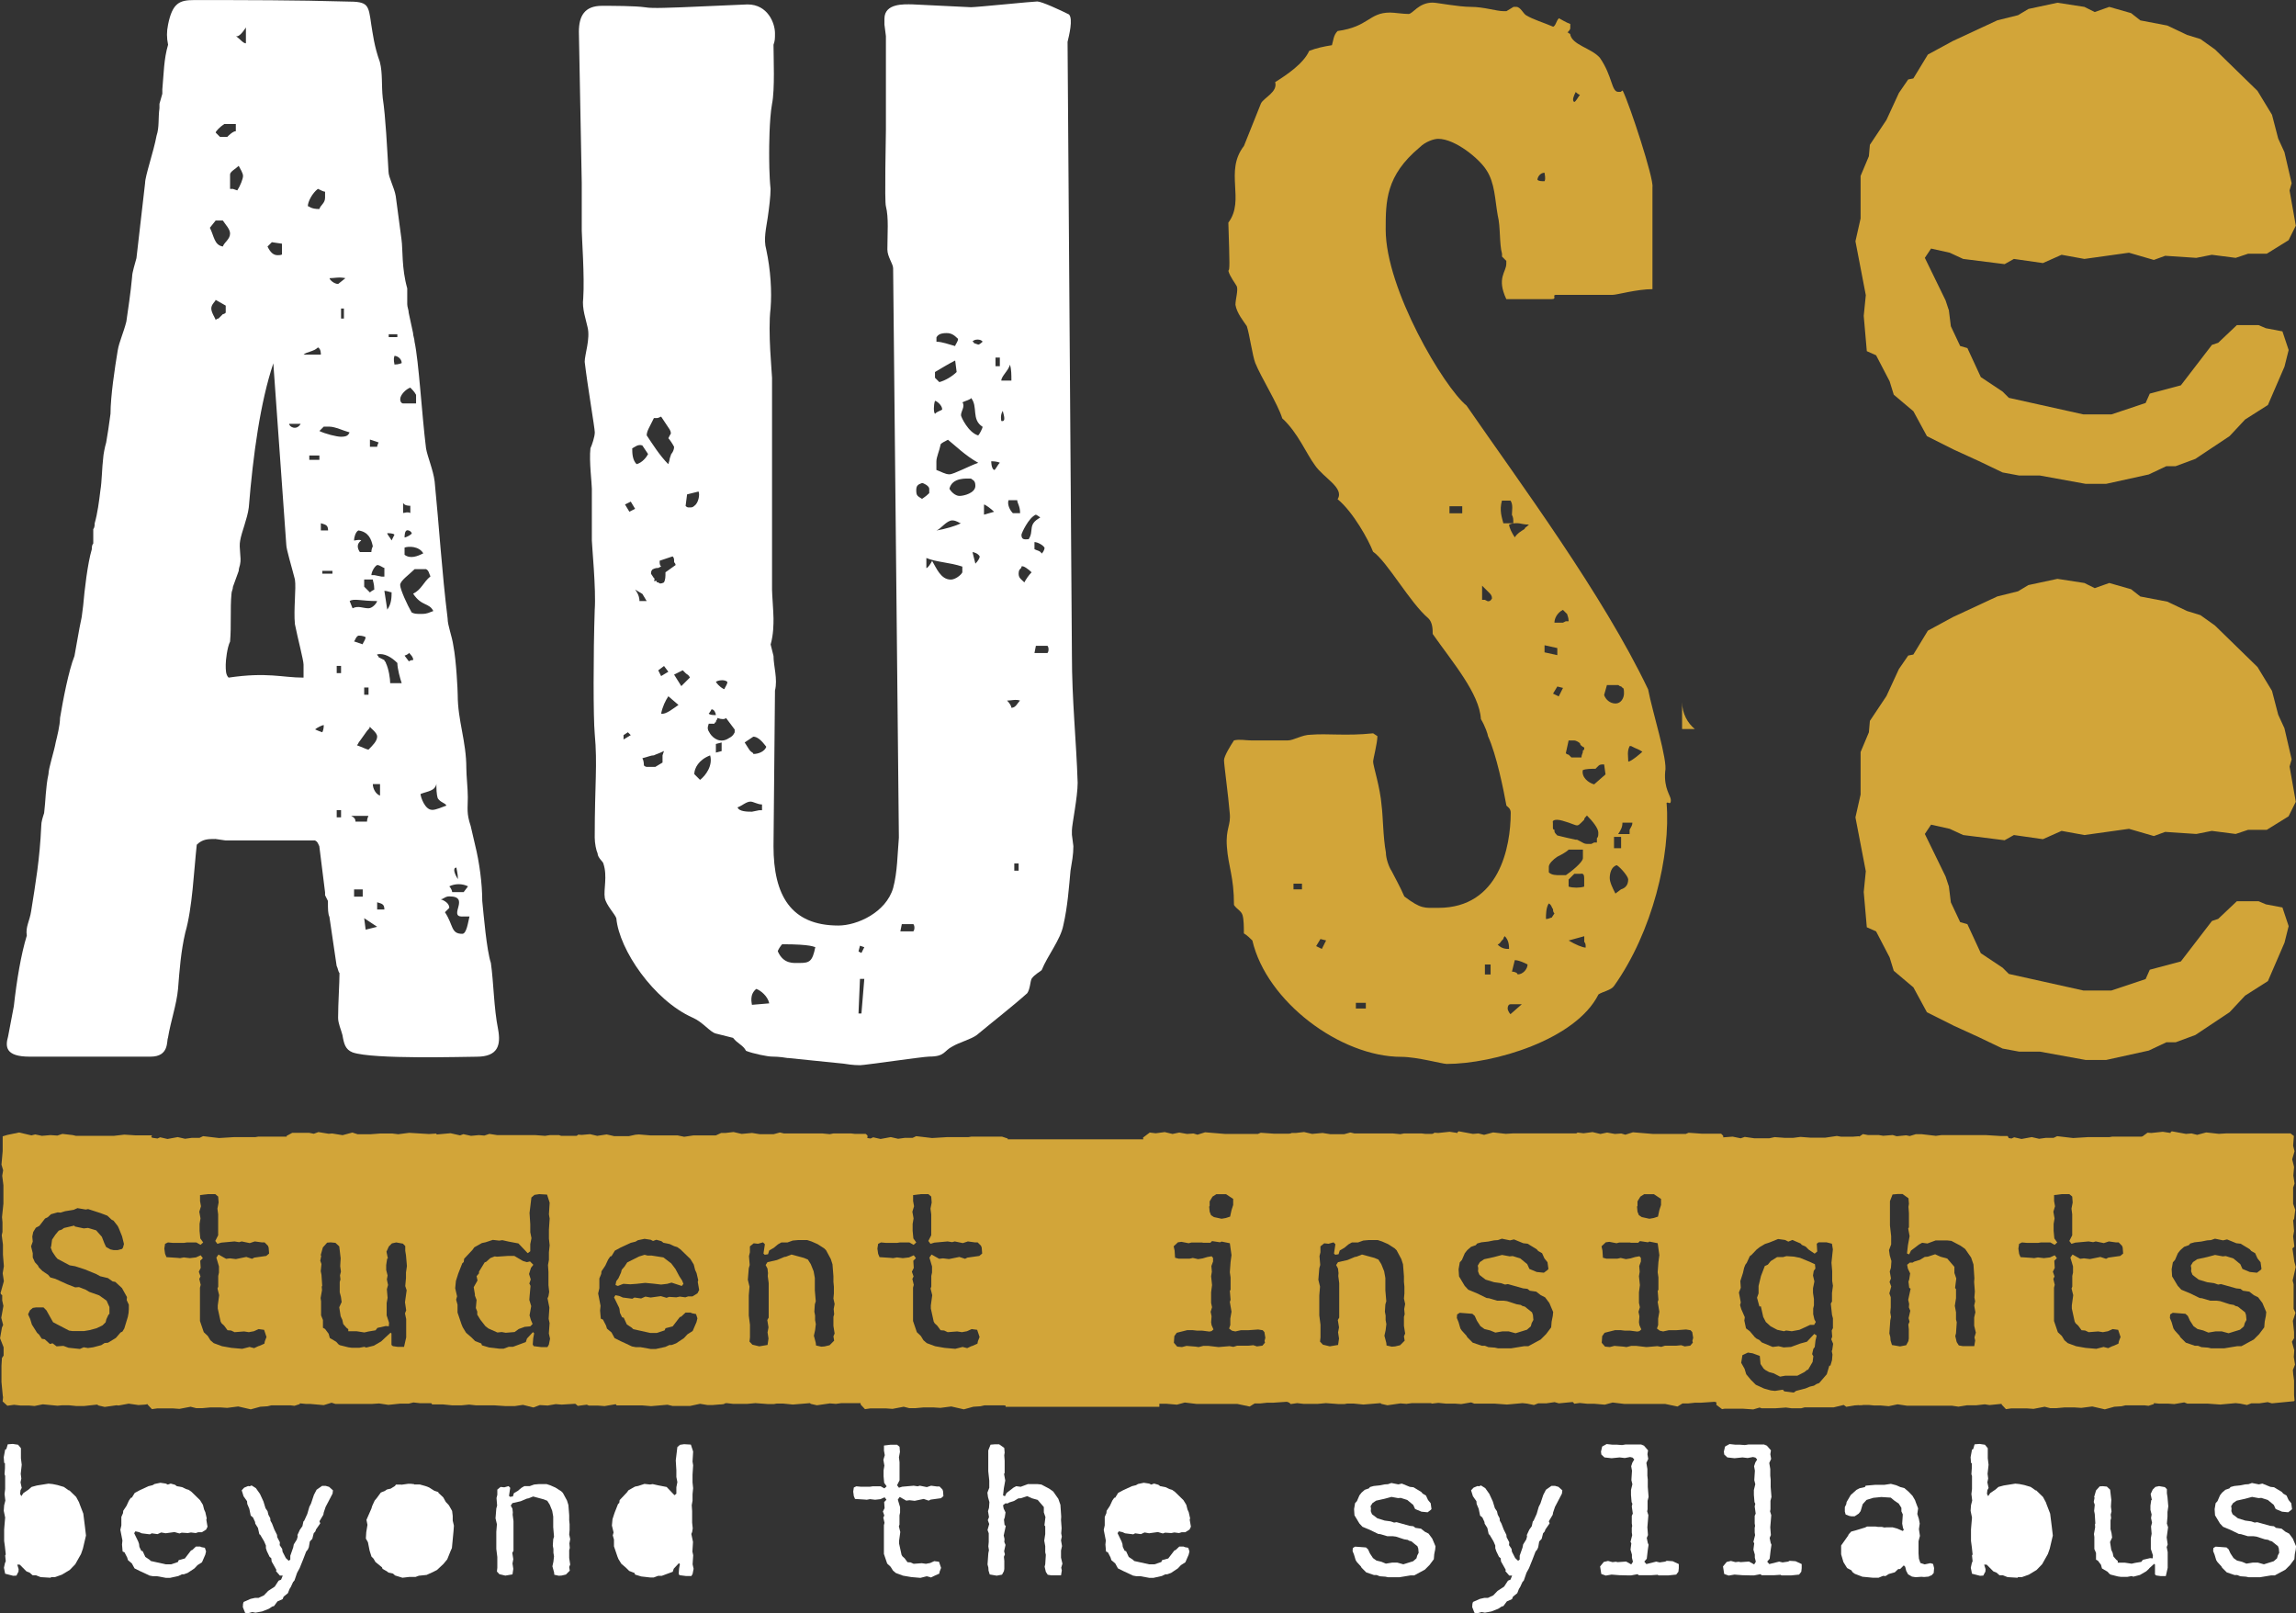 <?xml version="1.0" encoding="UTF-8"?>
<svg id="Layer_2" data-name="Layer 2" xmlns="http://www.w3.org/2000/svg" viewBox="0 0 343.4 241.22">
  <rect x="0" y="0" width="343.4" height="241.22" fill="#333333" stroke="none"/>
  <defs>
    <style>
      .cls-1 {
        fill: #d2a539;
      }

      .cls-1, .cls-2 {
        stroke-width: 0px;
      }

      .cls-2 {
        fill: #fff;
      }
    </style>
  </defs>
  <g id="Layer_1-2" data-name="Layer 1">
    <path class="cls-2" d="m4.44,158.01c-3.66,0-3.66-1.51-3.23-3.02l.86-4.53c.43-3.88,1.08-7.76,1.94-10.56-.22-1.29.43-2.16.65-3.66.65-4.1,1.29-7.76,1.51-12.72,0-.65.22-1.29.43-1.94.22-1.72.22-3.88.65-5.82,0-.86.86-3.45,1.08-4.74.21-.86.65-2.59.65-3.66.43-2.59,1.29-7.11,2.16-9.27.22-1.08.65-3.88,1.08-5.82l.22-1.72c.21-2.37.65-6.25,1.29-8.41,0-.22,0-.65.22-.86v-2.16c.21-.22.21-.65.21-.86.43-1.51.65-3.23.86-4.96.22-1.29.22-3.23.43-4.96,0-.22.22-1.51.43-2.16.22-1.29.43-2.59.65-4.31,0-2.59.65-6.9,1.08-9.48.22-1.29.86-2.59,1.29-4.31.21-1.51.65-4.31.86-6.68,0-.65.43-1.94.65-2.8l1.29-11.21c0-1.08,1.29-4.74,1.72-7.11.43-1.29.22-2.59.43-4.1v-.65l.43-1.51v-.65c.22-2.37.22-4.53.86-6.68-.22-1.08-.22-1.94,0-3.02.65-3.23,1.72-3.66,3.88-3.66,7.54,0,15.3,0,22.85.22,3.23,0,3.23.43,3.66,3.45.22,1.29.43,3.23,1.29,5.6.43,1.72.22,3.45.43,5.39.43,2.8.65,7.54.86,10.99,0,.86.86,2.37,1.08,3.66l.86,6.47c.22,1.51,0,4.31.86,7.33v2.37c0,.43.22.86.22,1.29l.65,3.02c0,.43.22.86.22,1.29.65,3.02,1.08,10.78,1.72,15.95.22,1.29,1.08,3.23,1.29,4.96.65,6.47,1.08,13.58,1.94,20.48,0,1.08.65,2.59.86,4.1.43,2.16.65,6.68.65,7.33,0,3.88,1.29,6.9,1.29,10.99,0,1.08.22,3.02.22,4.31,0,1.72-.22,2.37.43,4.31l.65,2.8c.65,2.59,1.08,5.82,1.08,8.41.22,2.16.65,7.33,1.29,9.27.43,3.02.43,6.68,1.08,9.92.43,2.37,0,4.1-3.23,4.1-1.72,0-15.52.43-18.54-.65-1.08-.43-1.29-1.29-1.51-2.59-.22-.86-.65-1.72-.65-2.59,0-2.16.21-5.17.21-6.68-.21-.22-.21-.65-.43-1.08l-1.08-7.33c-.22-.43-.22-1.29-.22-1.94v-.43l-.43-.86v-.43l-.86-6.9c-.22-.43-.22-.65-.65-.86h-13.37l-1.51-.22c-1.08,0-1.94,0-2.8.86-.43,3.88-.65,9.48-1.72,13.15-.65,2.8-.86,5.6-1.08,8.41-.22,2.37-1.08,4.74-1.51,7.33-.22.43.22,2.8-2.59,2.8H4.44Zm27.81-125.03l-.86,1.08c.65,1.29.65,2.59,1.94,2.8.22-.65,1.08-1.08,1.08-1.94,0-.65-.65-1.29-1.08-1.94h-1.08Zm1.51,12.72l-1.51-.86c0,.22-.65.65-.65,1.29s.65,1.51.65,1.72q.22-.22.43-.22l.65-.65c.22,0,.43-.22.43-.22v-1.08Zm-.86-25.22h1.08c.22-.22.86-.86,1.29-.86v-1.08h-1.72c-.65.43-1.29,1.08-1.29,1.29l.65.65Zm12.5,78.9c0-.65-.86-3.88-1.29-6.04-.22-2.16.21-5.39,0-6.68-.43-1.72-1.29-4.53-1.29-5.17l-1.94-27.16c-1.94,5.82-3.02,13.58-3.67,21.56-.22,1.72-1.08,3.66-1.29,4.96-.22,1.08.21,2.59,0,3.45,0,.22-.22.65-.22,1.08l-.86,2.37c0,.43-.22.65-.22,1.08-.21,2.16,0,4.74-.21,7.11-.43.86-.65,2.8-.65,3.45,0,.86,0,1.51.43,1.94,5.82-.86,7.98,0,11.21,0v-1.94Zm-10.99-71.13h.43l.65.22c.43-.65.86-1.72.86-2.16s-.43-1.08-.65-1.51c-.43.43-1.29.86-1.29,1.29v2.16Zm2.37-24.14c-.43.65-1.08,1.51-1.51,1.29.65.43,1.08,1.08,1.51,1.08v-2.37Zm5.39,32.33l-1.51-.22-.65.65c.43.86.86,1.29,1.51,1.29.86,0,.65-.22.65-.22v-1.51Zm.65,86.22l.65-.22.22.43-.65.22-.22-.43Zm.43-59.28c0,.43,1.08,1.08,1.72,0h-1.72Zm.21,42.25h.86v.43h-.86v-.43Zm1.72-64.24v-.43l.65-.43.22.43-.86.43Zm.22,11.64h2.59c0-.22,0-.86-.43-1.08-.65.65-1.72.65-2.16,1.08Zm3.23-24.36c-.22,0-.65-.22-1.08-.43-.86.65-1.51,1.94-1.51,2.59.22,0,.43.43,1.72.43.22-.65.86-.86.86-1.72v-.86Zm-2.37,40.09h1.51v-.65h-1.51v.65Zm2.16,39.66c-.21,0-1.08.43-1.29.65.43.22,1.08.43,1.08.43.21-.43.21-.86.21-1.08Zm0-44.62l-.65.65c.86.43,2.59.86,3.23.86.86,0,1.08-.22,1.29-.65-.86-.22-2.16-.86-3.02-.86h-.86Zm-.43,15.52h1.08c0-.86-.43-.86-1.08-1.08v1.08Zm.22,6.04v.43h1.51v-.43h-1.51Zm.43,37.94h1.08v.43h-1.08v-.43Zm1.94-80.84l1.08-.86c-.86-.22-1.72,0-2.37,0,0,.22.65.86,1.29.86Zm-.22,62.51h-.43v-.65h.43v.65Zm.65-4.31v-1.08h-.65v1.08h.65Zm0,21.56v-1.08h-.65v1.08h.65Zm0-74.58h.43v-1.51h-.43v1.51Zm1.29,22.2c0,.22-.86.65-1.08,0h1.08Zm-1.08,3.66h1.08v.43h-1.08v-.43Zm.22,22.42s.21,0,.43-.43c.22.43-.22.43-.43.43Zm.65-2.37l-.43-.22.22-.86h.43l-.21,1.08Zm.65-2.59c.86-.43,1.51,0,2.37,0,.65,0,1.29-.86,1.29-1.08-2.37,0-3.45-.43-4.1,0l.43,1.08Zm-.22,31.04c.43.22.65.43.65.86h1.72c0-.43.22-.86.22-.86h-2.59Zm1.51-41.17c-.65.43-.65,1.08-.21,1.72h1.72c0-.43.22-.86.22-.86-.22-1.08-.65-2.16-2.16-2.37-.43.22-.65,1.08-.65,1.51.21,0,.86-.22,1.08,0Zm.22,15.52c0-.22.43-.65.43-1.08-.43-.22-.86-.22-1.08-.22-.43.22-.43.65-.65.86l1.29.43Zm-1.29,36.65v1.08h1.29v-1.08h-1.29Zm2.16-20.91c.65-.65,1.29-1.29,1.29-1.94s-1.08-1.29-1.08-1.51c0,.22-.22.43-.43.65l-1.08,1.51c-.22.22-.22.43-.43.65.65.22,1.51.65,1.72.65Zm-1.51-54.97l.43-.22.43.43-.43.22-.43-.43Zm.86,29.53v1.08l.86.86c.21-.22.65-.43.65-.43,0-.86-.22-1.29-.22-1.51h-1.29Zm.65,17.24v-1.08h-.65v1.08h.65Zm-.65,33.41l.22,1.72,1.72-.43-1.94-1.29Zm.86-71.57v1.08h1.08c0-.22.22-.65.22-.65l-1.29-.43Zm2.16,20.48v-1.29c-.22,0-.65-.43-1.08-.43-.43.22-.86,1.08-.86,1.51h.43l1.08.22h.43Zm-.65,31.04h-1.08c0,.65.43,1.51,1.08,1.72v-1.72Zm.65-18.54c0,.22.22.22.22.43.43.86.65,2.37.65,3.02h1.72c-.22-.65-.65-2.16-.65-3.02-.86-.86-1.94-1.51-3.02-1.29,0,.22.22.22.22.43l.86.43Zm-1.08,37.29h1.08c0-.86-.43-.86-1.08-1.08v1.08Zm1.51-44.84c.65-.86.65-1.94.65-2.59-.22,0-.65-.22-1.08-.22l.43,2.8Zm.65-10.35l.43-.86c-.21-.22-.86-.22-1.08-.22,0,.22.43.65.65,1.08Zm-.43-30.83v.43h1.29v-.43h-1.29Zm0,66.61h.86v.43h-.86v-.43Zm.86-62.08c.65,0,1.08-.22,1.08-.22,0-.65-.65-1.08-1.08-1.08-.21.65,0,1.08,0,1.29Zm0,13.58l1.08.43v.43l-1.08-.43v-.43Zm3.23-7.76v-1.29c-.21-.43-.65-.86-.86-1.08-.65.22-1.51,1.08-1.51,1.72s.43.65.43.65h1.94Zm.86,31.47c.86,0,1.08-.22,1.72-.43-.65-1.29-1.72-.65-3.02-2.59,1.29-.65,1.51-1.72,2.59-2.59-.22-.43-.22-.86-.65-1.08h-1.72c-.86.86-2.16,1.72-2.16,2.37s1.08,3.02,1.72,4.1c.43.22.65.22,1.51.22Zm-1.72-16.17c-.21,0-.86,0-1.08-.43v1.51c.21,0,.65-.22,1.08,0v-1.08Zm-.86,4.74c.22,0,1.08-.43,1.08-.65-.22-.43-.65-.43-.65-.43-.43,0-.43.86-.43,1.08Zm0,2.59c.86.65,1.94.22,2.8-.22-.65-1.08-2.16-1.08-2.8-.86v1.08Zm.65,15.95c.21-.22.65-.22.65-.22,0-.43-.43-.86-.65-1.08,0,.22-.65.43-.65.43l.65.86Zm.65-21.34c0,.22-.22.86-.86.86l.86-.86Zm2.8,43.54c.65,0,1.51-.43,2.16-.65-.22-.43-.86-.43-1.29-1.08-.21-.65-.21-1.51-.21-2.16-.22,1.08-1.29,1.08-2.37,1.51,0,.43.65,2.37,1.72,2.37Zm4.53,15.95c-2.16,0,1.29-3.02-1.94-3.02-.65,0-.86.43-1.29.43.65.22,1.29.65,1.29,1.29l-.65.65c1.29,1.94.86,3.23,2.59,3.23.65,0,.86-1.72,1.08-2.59h-1.08Zm-2.59-34.92l1.08.22v.43l-1.08-.22v-.43Zm2.8,31.26l.65-.86c-.86-.43-1.94-.43-2.8,0,.22.22.43.65.43.86h1.72Zm-1.08-3.66c-.65,0-.22,1.08.22,1.72,0-.86-.22-1.51-.22-1.72Z"/>
    <path class="cls-2" d="m117.83,158.22c-1.29-.22-2.16-.22-2.37-.22-.65,0-2.8-.43-3.88-.86-.43-.86-1.29-1.08-1.94-1.94l-2.59-.65c-.86-.22-1.94-1.72-3.45-2.37-5.82-2.59-10.99-10.13-11.42-14.87-.22-.65-1.51-1.94-1.72-3.02-.22-1.29.43-3.23-.22-5.17,0-.22-.86-.86-.86-1.51-.21-.43-.43-1.51-.43-2.37,0-8.19.43-10.78,0-15.52-.22-2.37-.22-11.86,0-18.54.22-3.02-.43-9.7-.43-10.35v-7.76c0-.86-.43-4.1-.21-6.04.21-.43.65-1.72.65-2.37s-1.08-6.9-1.51-10.56c0-1.08.86-3.45.43-5.17-.22-1.08-.86-2.8-.65-4.31.22-3.23-.22-9.27-.22-10.13v-7.11l-.43-22.63c0-2.37.86-3.88,3.45-3.88,1.51,0,4.96,0,6.47.22,1.08.22,4.53,0,5.39,0l9.92-.43c3.02,0,4.1,2.8,4.1,4.31,0,.86,0,1.08-.22,1.72,0,1.94.22,6.68-.22,8.84-.43,2.37-.43,6.68-.43,7.33,0,.86,0,3.45.21,5.39,0,1.08-.21,2.8-.43,4.31s-.65,3.23-.22,4.74c.65,3.02.86,6.25.65,8.84-.43,3.45.22,9.7.22,10.35v31.69c0,.65.22,3.45.22,4.31s0,2.37-.43,3.88l.43,1.72c0,1.51.65,3.45.22,5.17,0,.43,0,.65-.22,23.28,0,7.33,2.59,11.86,9.7,11.86,2.8,0,7.11-1.94,8.19-5.6.65-2.37.65-5.17.86-7.54l-.86-85.15c0-.65-.86-1.72-.86-2.8,0-2.37.22-4.74-.22-6.47-.22-.65,0-10.56,0-11.42V5.39l-.22-1.72v-.86c0-2.37,3.02-2.16,4.1-2.16l8.84.43c.86,0,9.27-.86,9.92-.86s3.45,1.29,4.74,1.94c.65.65,0,3.23-.21,4.1l.65,91.61c0,6.9.65,12.72.86,19.19,0,2.16-.86,6.25-.86,7.11v.65l.22,1.72c0,1.29-.22,2.37-.43,3.66-.22,2.37-.43,5.39-1.08,8.19-.43,2.16-2.37,4.53-3.23,6.68-.21.22-1.08.65-1.51,1.29-.21.43-.21,1.51-.65,2.16-2.16,1.94-4.96,4.1-7.54,6.25-.86.65-2.59,1.08-3.66,1.72-1.29.65-1.08,1.51-3.45,1.51-.86,0-9.7,1.29-10.35,1.29-.22,0-1.08,0-2.37-.22l-8.41-.86Zm-24.57-48.29v.65l1.08-.65-.43-.43-.65.43Zm.22-34.49l.65,1.08.86-.43-.65-1.08-.86.43Zm3.45-7.54l-.86-1.29c-.65-.22-1.08.22-1.51.43,0,.65,0,1.72.65,2.37.86-.22,1.51-1.08,1.72-1.51Zm-.86,20.91l-1.08-.65c.65.86.65,1.51.65,1.72h1.08l-.65-1.08Zm1.94,25.87l1.08-.65v-1.08l.22-.65c-.86.43-1.08.43-1.51.65-.43,0-.86.22-1.72.43.22.43.22.86.22,1.08.21.22.43.22.43.22h1.29Zm2.16-49.58c.22-.22.22-.43,0-.86l-1.29-1.94q-.43.22-.65.22h-.43l-.65,1.29c-.22.43-.43.86-.43,1.29.86,1.29,1.94,3.02,3.23,4.31q.22-.65.22-.86l.22-.65c.21-.22.43-.65.43-1.08-.22-.43-.65-1.08-.86-1.29l.22-.43Zm-1.94,21.99h.22c.22.22.43.22.86,0,.22-.43.22-.86.22-1.51l1.51-1.08q0-.22-.22-.43v-.22c0-.22,0-.43-.22-.65l-1.94.65c0,.43,0,.65.22.86l-.43.22c-.22,0-.43,0-.86.22-.22.22-.22.43-.22.65l.43.65s.22,0,0,.43h.43v.22Zm.22,13.15l.43.86,1.08-.65-.65-.86-.86.65Zm3.02,5.17l-1.51-1.29c-.43.65-.86,1.51-1.08,2.59.65.22,1.94-.86,2.59-1.29Zm-.65-4.53l1.08,1.72,1.29-1.29c-.21-.43-.43-.43-.65-.65l-.43-.43-1.29.65Zm1.08,6.9l.65-.43.22.43-.65.43-.22-.43Zm.86-33.84l-.22,1.72q.22.22.43.22h.21c.22,0,.43,0,.65-.22.65-.43.86-1.72.65-2.16l-1.72.43Zm1.94,42.68c.86-.65,1.94-2.16,1.51-3.66-1.72.65-2.37,1.94-2.37,2.8l.86.86Zm2.37-8.62c-.21,0-.21.22-.21.22h-.86c-.22.65-.22.86.22,1.51.43.65,1.51,1.51,2.8.65.43-.22.65-.43.86-.86v-.43l-1.29-1.72c-.22.22-.65.22-1.29,0,0,.22-.22.43-.22.43v.22Zm-1.08-1.29c.22.22.65.22,1.08.22,0-.22-.21-.86-.65-.86-.21.43-.43.65-.43.65Zm2.8-4.74c-.43-.43-1.51-.22-1.72,0,.43.65,1.08,1.08,1.29,1.08,0-.22.43-.65.43-1.08Zm-.86,10.35v-1.29l-.86.22v1.29l.86-.22Zm6.04,8.84v-.86c-.65,0-1.29-.43-1.72-.43-.65,0-1.29.65-1.94.86.22.65,1.51.65,2.16.65l1.08-.22h.43Zm-2.59-10.13c.43.65.65,1.08.86,1.29.22.22.43.22.43.43.86,0,1.72-.43,1.94-1.08-.65-.86-1.29-1.51-1.94-1.51l-1.29.86Zm1.08,39.23l2.59-.22c-.22-1.08-1.29-1.94-1.94-2.16-1.08.86-.65,2.16-.65,2.37Zm3.88-7.98c.86,1.94,2.37,1.72,3.23,1.72,1.51,0,1.94-.22,2.37-2.37-.22,0-.43-.43-4.96-.43-.21.22-.65.86-.65,1.08Zm12.5.22l.43-.86-.65-.22-.22.86.43.22Zm0,9.05l.43-5.17h-.65l-.22,5.17h.43Zm6.04-13.36l-.22,1.08h1.94c.22-.22.22-.86,0-1.08h-1.72Zm4.1-64.45v-.65c0-.43-.86-.86-1.08-.86-.65.22-.86.43-.86,1.08,0,.86.21.86.86,1.29.65-.43.86-.65,1.08-.86Zm4.96,10.99c-1.94-.65-3.88-.65-5.39-1.29v1.51c.21,0,.65-.65.86-1.08.65,1.08,1.29,2.8,2.8,2.8.65,0,1.51-.65,1.72-1.08v-.86Zm-4.1-24.79c-.22.65-.22,1.72,0,1.94.43-.43.86-.43,1.08-.65,0-.65-.86-1.29-1.08-1.29Zm0-3.45l.65.65c.86-.22,1.94-.86,2.59-1.51l-.22-1.72c-.86.43-1.94,1.08-3.02,1.72v.86Zm.22-5.39c.86,0,1.94.43,2.8.65,0-.22.43-.65.43-1.08-.65-.65-1.08-.86-1.72-.86-.86,0-1.29.22-1.51.65v.65Zm0,19.18c.65.22,1.29.65,1.94.65s3.02-1.29,4.31-1.72c-1.94-1.08-3.45-2.59-4.53-3.45-.43.22-.86.43-1.08.65-.22,1.08-.65,1.94-.65,2.59v1.29Zm0,9.05c1.29-.22,2.8-.65,3.66-1.08-.21,0-.65-.43-1.29-.43-.86,0-1.72,1.29-2.37,1.51Zm5.82-6.68c0-.86-.43-.86-.65-1.08-.65,0-2.8-.22-3.23,1.51.22.43.86,1.08,1.51,1.08s2.37-.43,2.37-1.51Zm.43-7.54c.22-.22.65-1.08.65-1.29-1.72-1.08-.65-3.02-1.72-4.31,0,.22-.86.43-1.29.65.43.65-.22,1.29-.22,1.94,0,.22,1.08,2.59,2.59,3.02Zm-.65-13.8l.65.22c.22,0,.65-.43.65-.43-.21-.43-1.29-.43-1.51,0,0,0,.22,0,.22.22Zm.22,32.98c.43-.43.65-.86.65-1.08-.22-.43-.86-.65-1.08-.65l.43,1.72Zm1.29-7.33l1.51-.43c-.43-.43-1.29-1.08-1.51-1.08v1.51Zm1.51-6.68c.22,0,.43-.65.86-1.08-.43-.22-1.08-.22-1.29-.22,0,0,0,1.08.43,1.29Zm-.43,56.05l.65-.43.22.43-.86.43v-.43Zm1.29-71.57v-1.29h-.65v1.29h.65Zm.22,8.19c.86.22.22-1.29.22-1.51-.43.65-.22,1.51-.22,1.51Zm1.51-6.04c0-.86,0-1.72-.22-2.37-.21.86-1.29,1.72-1.29,2.37h1.51Zm0,48.93c.65,0,.86-.65,1.29-1.08-.65-.22-1.29,0-1.94,0,.43.43.65.86.65,1.08Zm-.43-31.04c-.22.65.21,1.51.65,1.94h1.08c0-1.08-.43-1.51-.43-1.94h-1.29Zm1.51,55.4v-1.08h-.65v1.08h.65Zm.86-43.11c.21-.43.65-1.08,1.08-1.51-.43-.43-1.29-1.08-1.51-.86,0,.43-.43.22-.43,1.08,0,.65.43.86.86,1.29Zm2.37-9.7c-.22-.22-.65-.43-.65-.43-1.08.43-2.16,2.8-2.16,3.02,0,.86.65.65,1.08.65.86-1.29-.22-2.16,1.72-3.23Zm-.86,4.74c.43.22.86.22,1.08.65.43-.43.43-.86.43-.86-.22-.43-1.08-.86-1.51-.86v1.08Zm.21,14.44l-.21,1.08h1.94c.22-.22.22-.86,0-1.08h-1.72Z"/>
    <path class="cls-1" d="m234.83,5.04c.21,1.7,3.18,2.12,4.46,3.61,1.91,2.76,1.7,5.09,2.76,5.09.64,0,.21,0,.64-.21,1.06,2.12,4.67,13.16,4.46,14.43v15.28c-2.33,0-5.31.85-5.94.85h-8.49c-.64,0,.21.64-.64.64h-6.79c-1.49-3.18,0-4.03,0-5.3v-.42l-.64-.64v-.42c-.42-1.49-.21-4.03-.64-5.73-.42-2.33-.42-4.88-1.7-6.79-1.06-1.7-4.67-4.67-7.21-4.67-.64,0-1.91.42-2.76,1.27-5.09,4.24-5.09,8.06-5.09,12.31,0,8.91,8.7,23.55,12.09,26.31,8.06,11.67,20.37,28.22,27.16,42.44.64,3.39,2.97,10.61,2.55,12.31-.21,2.55.85,3.61.85,4.24,0,.85-.42.21-.64.42.64,7.85-2.12,19.31-7.85,27.37-.42.64-1.7.85-2.33,1.27-3.4,6.79-15.7,10.4-22.7,10.4-.64,0-4.46-1.06-6.79-1.06-9.12,0-20.16-8.27-22.28-17.4-.21-.21-.85-.85-1.27-1.06,0-.85,0-2.12-.21-2.76-.21-.64-.85-.85-1.27-1.49,0-4.24-.85-5.73-1.06-8.7-.21-2.76.64-3.18.42-5.09-.21-2.55-.85-7.21-.85-7.85s1.06-2.33,1.49-2.97c.85-.21,1.7,0,2.55,0h5.52c.85,0,2.12-.85,3.4-.85,2.55-.21,5.3.21,9.34-.21l.64.42c0,1.06-.64,3.4-.64,3.82,0,.64,1.06,3.82,1.27,6.58.21,1.49.21,4.67.64,7,0,.85.42,2.12.85,2.76.42.85,1.27,2.33,1.91,3.82,2.55,1.91,2.97,1.7,5.09,1.7,9.12,0,10.82-9.12,10.82-14.22,0-.64-.42-.85-.64-1.06-.42-2.33-1.49-7.64-2.76-10.4,0-.21-.42-1.49-1.06-2.55-.21-3.82-4.24-8.49-7.21-12.73,0-.64,0-1.7-.64-2.33-2.76-2.33-6.15-8.49-8.28-9.97-.64-1.7-2.97-5.94-5.3-7.85,1.06-1.7-2.12-3.18-3.4-5.09-1.27-1.7-2.55-4.88-4.88-7-.64-2.12-3.18-6.15-4.03-8.27-.42-1.06-.85-4.24-1.27-5.52-.42-.64-1.49-1.91-1.7-3.18,0-.85.42-2.12.21-2.76-.21-.42-1.06-1.49-1.27-2.33.21-.21.21-.64,0-7.21,2.55-3.39-.64-7.64,2.33-11.46l2.55-6.37c.42-.85,2.55-1.7,2.12-3.18,1.7-1.06,4.24-2.76,5.09-4.67,1.06-.42,2.12-.64,3.4-.85.21-.64.21-1.49.85-2.12,4.67-.64,4.67-2.76,7.85-2.76.64,0,1.91.21,2.76.21.64,0,1.49-1.7,3.61-1.7.64,0,3.82.64,5.73.64s3.82.64,4.88.64h.42l1.06-.64h.42c.64,0,1.06,1.06,1.49,1.27,1.06.64,2.55,1.06,4.03,1.7.42-.21.42-.85.85-1.27.42.21,1.06.64,1.7.85v.64c0,.21-.21.42-.42.64.21,0,.21.21.42.21Zm-41.37,127.1v.85h1.27v-.85h-1.27Zm4.24,9.76l.64-1.27-.85-.21-.64,1.06.85.42Zm5.09,8.06v.85h1.49v-.85h-1.49Zm14-74.26v1.06h1.91v-1.06h-1.91Zm4.88,11.88v2.12h.42l.42.21c.21,0,.42,0,.64-.42,0-.42-.21-.64-.42-.85l-1.06-1.06Zm1.27,58.14v-1.49h-.85v1.49h.85Zm2.76-3.82c0-.42,0-1.27-.64-1.91-.21.21-.21.42-.21.42l-.21.21c-.21.21-.21.42-.64.64.64.64,1.27.64,1.7.64Zm-1.06-67.05c-.42,1.49,0,2.55.21,3.4h1.49c0-.64,0-.85-.21-1.27,0-.64.21-1.49-.21-2.12h-1.27Zm2.97,75.32h-1.7c-.21,0-.42.21-.42.64,0,.21.21.64.42.85l1.7-1.49Zm-1.06-69.81c.42-.64.85-.85,1.49-1.27,0-.21.21-.21.64-.64-.85,0-1.27-.21-1.7-.21s-.85,0-1.27.21c0,.42.42,1.27.85,1.91Zm-.42,64.93c.42,0,.85.21.85.42.85,0,1.49-.85,1.49-1.49-.42-.21-1.27-.64-1.91-.64l-.42,1.7Zm4.88-119.46c-.64,0-1.06.64-1.06,1.06.21.21.64.21,1.06.21.21-.42,0-1.06,0-1.27Zm0,70.66v1.06l1.91.42v-1.06l-1.91-.42Zm1.06,40.74l.42-.64c-.21-.21-.21-.42-.21-.64-.21-.21-.21-.64-.64-.85-.42.64-.42,1.7-.42,2.33.42,0,.64-.21.85-.21Zm4.67-10.18h-2.12c-.42.42-1.27.85-1.7,1.06-.64.42-1.27,1.06-1.27,1.49v.85c.42.42,1.06.42,1.7.42h.85c.64-.42,2.55-1.91,2.55-2.55v-1.27Zm-4.46-3.18q0,.21.21.21v.21c0,.21.21.42.42.64.85.21,1.7.42,2.76.64h.21l.42.21c.42.21.64.42,1.06.42h.64l.42-.21h.42v-.64c.21-.21.21-.42.21-.85,0-.64-.85-1.7-1.7-2.55-.21.21-.42.42-.42.64l-.42.42c-.21.21-.42.42-.64.42s-.64-.21-1.27-.42c-.64-.21-1.27-.42-1.7-.42-.85,0-.64.42-.64.42v.85Zm.85-19.73l.64-1.27-.85-.21-.64,1.06.85.42Zm.64-11.03l.42-.21h.42c0-.64-.21-.85-.21-1.06l-.64-.64c-.85.42-1.27,1.27-1.27,1.91h1.27Zm1.27,20.16h1.49c0-.42.21-.64.21-.85v-.21c.21,0,.21-.21.21-.42-.42-.21-.64-.42-.64-.64-.21-.21-.64-.42-.85-.42h-.85l-.42,1.91c.21.21.42.21.42.21l.42.42Zm.42,17.4l-.85.85v1.06c.64.21,1.7.21,2.33,0v-1.27c0-.85-.42-.64-.64-.64h-.85Zm-.85,9.97c1.06.64,2.12,1.06,2.55,1.06,0-.42,0-.64-.21-.85v-.85l-2.33.64Zm.85-125.4c.21,0,.64-.85.85-1.06-.21,0-.64-.42-.64-.42-.21.42-.64,1.27-.21,1.49Zm3.18,99.72c-.64,0-1.49,0-1.91.21-.21,1.06.85,1.91,1.7,2.12l1.7-1.49-.21-1.49c-.42,0-.64,0-.85.21l-.42.42Zm1.7-12.52l-.42,1.49c.21.64.85,1.27,1.7,1.27s1.27-.85,1.27-1.49c0-.42,0-.85-.21-.85l-.21-.21s-.21,0-.42-.21h-1.7Zm2.12,30.55c.64-.21,1.06-.64,1.06-1.49,0-.42-1.06-1.7-1.7-2.12-.85.21-1.06,1.27-1.06,1.91s.42,1.49.85,2.33l.85-.64Zm0-6.15v-1.7h-1.06v1.7h1.06Zm1.27-2.12v-.64c.21-.42.42-.64.42-1.06h-1.49c0,.64-.21,1.06-.64,1.7h1.7Zm1.91-12.31c-.64-.42-.85-.42-1.27-.64l-.42-.21h-.21c-.42.85-.21,1.49-.21,2.33.42,0,1.91-1.27,2.12-1.49Zm5.94-3.39v-4.03c0,1.7.85,3.18,1.91,4.03h-1.91Z"/>
    <g>
      <path class="cls-1" d="m291.47,46.31l.31,2.48,1.39,2.95,1.08.31,2.01,4.34,3.26,2.17.93.93,11.16,2.48h4.18l5.12-1.71.62-1.4,4.65-1.24,4.65-6.05.93-.31,2.79-2.64h3.26l1.08.46,2.48.47.93,2.79-.62,2.48-2.48,5.74-3.41,2.17-2.32,2.48-5.12,3.41-2.95,1.09h-1.39l-2.63,1.24-6.36,1.4h-3.1l-6.82-1.24h-3.1l-2.48-.46-3.57-1.71-3.72-1.7-4.03-2.02-2.02-3.72-2.94-2.48-.62-2.01-2.02-3.88-1.39-.62-.46-5.27.31-3.1-1.55-8.06.77-3.41v-6.36l1.24-2.95.15-1.71,2.48-3.72,1.86-4.03,1.39-2.02.77-.15,2.17-3.57,3.72-2.02,6.67-3.1,3.1-.77,1.55-.93,4.34-.93,4.03.62,1.55.77,2.17-.77,3.26.93,1.39,1.09,4.03.77,2.95,1.4,2.01.62,2.17,1.55,6.36,6.2,2.17,3.57.93,3.57.93,2.02,1.08,4.65-.31,1.08.93,5.27-1.08,2.17-3.26,2.02h-2.79l-1.86.62-3.57-.46-2.32.46-4.65-.31-1.7.62-3.72-1.08-6.67.93-3.41-.62-2.79,1.24-4.34-.62-1.39.78-6.2-.78-2.01-.93-2.79-.62-.93,1.39,3.1,6.36.46,1.39Z"/>
      <path class="cls-1" d="m291.47,132.46l.31,2.48,1.39,2.95,1.08.31,2.01,4.34,3.26,2.17.93.93,11.16,2.48h4.18l5.12-1.71.62-1.4,4.65-1.24,4.65-6.05.93-.31,2.79-2.64h3.26l1.08.46,2.48.47.93,2.79-.62,2.48-2.48,5.74-3.41,2.17-2.32,2.48-5.12,3.41-2.95,1.09h-1.39l-2.63,1.24-6.36,1.4h-3.1l-6.82-1.24h-3.1l-2.48-.46-3.57-1.71-3.72-1.7-4.03-2.02-2.02-3.72-2.94-2.48-.62-2.01-2.02-3.88-1.39-.62-.46-5.27.31-3.1-1.55-8.06.77-3.41v-6.36l1.24-2.95.15-1.71,2.48-3.72,1.86-4.03,1.39-2.02.77-.15,2.17-3.57,3.72-2.02,6.67-3.1,3.1-.77,1.55-.93,4.34-.93,4.03.62,1.55.77,2.17-.77,3.26.93,1.39,1.09,4.03.77,2.95,1.4,2.01.62,2.17,1.55,6.36,6.2,2.17,3.57.93,3.57.93,2.02,1.08,4.65-.31,1.08.93,5.27-1.08,2.17-3.26,2.02h-2.79l-1.86.62-3.57-.46-2.32.46-4.65-.31-1.7.62-3.72-1.08-6.67.93-3.41-.62-2.79,1.24-4.34-.62-1.39.78-6.2-.78-2.01-.93-2.79-.62-.93,1.39,3.1,6.36.46,1.39Z"/>
    </g>
    <g>
      <path class="cls-1" d="m.43,208.86l-.21-2.2v-2.42l.07-1.17.25-.36v-1.24l-.53-1.35.28-1.6.18-.39-.28-1.07.32-1.78-.18-.82v-.78l-.18-.14-.07-.18.5-1.78-.18-1.17.18-1.07-.14-1.74v-1.49l-.18-1.39.11-.5v-1.46l-.07-.75.21-2.03v-2.74l-.18-1.42.14-.82-.25-.85.18-2.03v-2.2l.71-.21,1.74-.36,1.85.43.57-.14,1,.21,1.28-.11,1.03.07.75-.25,1.56.18.46.11h5.69l1.56-.18,1.71.11h2.42l-.11.25.39.39-.11,1,.25,1.24-.18,1.14.14.71-.18.71.25,1.88-.14.64v.82l-.21,1.53.36,1.35-.21.71.07.82.14.43-.18,2.03.25.78-.25,1.49.18,1.07.11,1.49-.28,1.71v4.3l.25.82-.14.89v2.38l-.21,1,.21.82v1.39l.28.07.11.18-.39,1.78v3.16l-.07.46-.78.71-.57.11-1,.07-1.46-.21-1.53.28-.28-.04-1.78.25-.92-.21-.21-.14-1.92.21h-1.24l-1.1-.11h-.96l-.71.07-2.2-.21-1.24.25-.82-.07h-1.28l-.96-.11-1,.14-.71-.64.07-.71Zm18.84-13.08v-.68l-.32-.68.04-.46-.75-1.35-1-.92-.39-.07-.71-.5-1.17-.28-.57-.32-1.74-.71-1.42-.46-.82-.14-1.81-.96-.28-.32-.5-.75-.25-.64.07-.14.14-1.03.5-.75.5-.6.43-.14.35-.25,1.53-.36.11.14,1.32.28.64-.07,1.21.36.85.96.39,1,.25.53.64.36.5.11h.57l.68-.18.14-.21.14-.53-.28-1.14-.46-1.14-.18-.39-.64-.82-.28-.14-.64-.6-1.03-.39-1.85-.6-.35.07-1.24-.21-.57.25-1.28.21-.68.21-.43-.04-1,.28-.5.46-.39.18-.85,1.1-.53.28-.39.64-.14.68.07.75-.25.71.25,1.03v.64l.32.71.46.5.14.28.53.53.85.57.32.39.75.21,1.81.82,1.17.46.57-.04,1,.39.53.32,1.49.53,1.1.78.43.96v1.03l-.14.11-.32.68-.11.46-.46.46-.89.43-1.03.28-.82.14h-1.81l-.46-.07-1.71-.89-.68-.36-1-1.78-.43-.43h-1.14l-.46.07-.43.36-.28.6.32.71.25.82.78,1.24.28.25.43.64.43.07.78.71.39-.11.6.46,1.03-.07.75.28,1.71.18.57-.25.64.11.78-.11,1.21-.32.5-.32.5-.04,1.17-.71.71-.82.28-.14.28-.46.53-1.74.11-.6.04-.57Z"/>
      <path class="cls-1" d="m21.94,208.65v-2.13l-.21-1.78v-1.28l.32-1.07-.14-1-.32-.64.21-1.35v.04l.11-.96-.21-.6.28-1.35-.25-.89v-2.95l.21-.43-.14-1.21v-1.46l.14-.64-.28-1.39.07-.85-.28-1.56.11-.96v-3.38l.18-1.28-.28-1.71v-5.55l-.21-1.56,1.03-.64,1.28.18.39-.18,1.1.25,1.53-.28,1.1.25,1.03-.14h1.14l.53-.25,2.38.28,2.28-.14h3.16l.43-.07h4.59l.85.28v1.74l.14.43-.39.85.36,1.49v1.46l.07.46-.32.75.36,1.78v1.42l.07.11-.46.85.46,3.06-.18.25.32,1.17-.21,1.1.25,1.21v1.32l.11.43-.21,1.74v4.34l.21.78-.25.39.25,2.03-.21,1.67.21.89v1.28l.28.96-.28,1.17.14.78v3.02l.07.68-.04.11-.78.25-.6-.07h-2.84l-.6.14-1.07.07-1.42.39-1.88-.43-1.64.21-1.07-.07h-1.42l-1.21.11h-.96l-.82-.21-1.67.32-.96-.07h-2.38l-.78.11-.64-.68-.11-1.39Zm16.78-7.36l.82-.36.07-.36.25-.64-.36-1.07-.82-.11-.71.32-.75.14-.71-.11-1.42.11-.53-.25-.53-.04-.5-.68-.39-.36-.14-.25-.43-1.96v-.46l.21-1.53-.25-1,.11-.28v-1.6l.11-.5v-.92l-.39-1.32.32-.46,1.14.64.57-.07.89.11,1.56-.32.85.28.35-.18,1.78-.25.43-.36-.07-.89-.11-.28-.5-.5h-.43l-1.03-.14-.75.25-1.21-.25-.39.11-.68-.11-1.99.18-.57.18-.32-.43.43-.85v-3.13l-.11-.85.18-.92-.07-.89-.43-.36h-1.14l-1.14.14v.89l.14.78-.25.82.18,1-.14.82v1.03l.11,1.14.43.6-.39.36-.64-.36h-1.39l-.46.07h-1.64l-.75-.07-.43.21-.11.71.11.78.21.5,1.67.11.36.04.57-.11.89.11.92-.11.71-.32.32.43-.39.39.07,1.07-.28.57.25.71-.18.36.21.89-.11.43v4.98l.57,1.67.6.57.39.64.5.43,1.24.46,1.42.25,1.6.14,1.1-.28.68.18.68-.32Z"/>
      <path class="cls-1" d="m43.05,208.51l-.14-2.17v-2.49l-.18-.89.39-1.28v-1l-.25-1,.14-2.1-.21-.39.35-1.42-.32-1.64v-1.71l.39-.96-.18-1.42.21-1.1-.11-.53-.11-1.21v-1.14l-.14-1.39v-2.91l.11-1.1v-.92l.21-.75-.25-2.45v-1.42l.11-.39-.07-1v-2.77l-.14-1.1.85-.46h2.52l.71.14.68-.25,1.53.25.53-.04,1.56.25,1.46-.39.78.25h1.96l1.46-.11h1.74l.92.11,1.64-.21,2.95.18,1.07-.07.39.43v1.35l.14.57-.32,1.14.25,1.28-.11,1.03.21,1.35-.25.75.18,1.14-.28,1,.36,1.42-.39.96.36,1.49-.14,1.81.21.71-.21,1.1.14,1v-.04l.25,1.28-.28,1.24v3.27l-.32,1.6.5,1.64-.28.96v3.16l.11.53v1.32l.32.5-.46,1.49.14,1.28v2.74l-.78.82h-2.13l-1-.11-.71.18h-1.32l-1.71.18-1.39-.21-1.03.07h-5.51l-.57-.18-1.17.36-2.03-.18h-.64l-1.46-.14h-1.1l-.21-.46.07-.82Zm15.36-9.24l.14.14v1.71l.21.18.75.11h.92l.32-1.42v-2.74l-.18-.85.18-.46-.18-1.21.25-1.78-.21-.64.11-1.21v-.82l.14-.96-.14-1.6-.11-.68v-.71l-.35-.36-1-.18-.64.14-.46.46-.36.78.21,1-.11.07-.14.92v.75l.21.82-.11.6.18.82-.18.64.11,1.28-.14.78v1.85l.36,1.1-.04.53-.46-.04-1.24.28-.28.36-1.07.18-.6.14-1.17-.18h-1.24v-.32l-.25-.18-.5-.57-.14-.64-.25-.53-.21-1.35.36-.78-.11-.78-.18-.68v-1.53l.11-.39-.07-.6.14-.57-.11-.82.07-1.17-.21-1.78-.57-.53-.71-.07-.53.04-.64.71-.32,1.14.07.14-.14.71.18.5-.11,1.07.11.53.11,1.64-.07.14.04.53-.21,1.17.07.5v2.1l.28.68v1.17l.32.18.53.71.18.64.96.57.32.36.21.14,1.28.32.5.07h1.14l.75-.14.28.11,1.14-.28,1.1-.64.53-.5.89-.82Z"/>
      <path class="cls-1" d="m64.49,208.12l-.11-1.1v-2.99l-.14-.64.32-1.1v-1.74l-.25-1.07.07-.68.14-.25-.28-1.49.28-1.74-.14-.75v-.6l-.28-.64.57-1.85-.21-1.32.18-1.46-.21-.57v-2.17l-.18-.5.11-1v-2.03l.11-1.56v-1.78l.14-1.14-.18-1.24v-1.56l.07-.39-.14-.68.18-1.74-.14-2.2.96-.5,2.03-.18,1.42.32.5-.18,1.14.25,1.17-.11.82.07.75-.25,1.17.18h5.69l1.46.11.75-.11h1.35l.32.11h2.38l.85.32-.21,1.17.28,1.32-.32.71.21,1.28v1.53l.18.6-.28,1.17.18,2.31.21.39-.32,1.6v.85l.18.85-.18,1.56.25.75-.25,1.46.18.85.11,1v.64l-.18,1.64v1.42l-.21,3.06.28,1.03-.18.6.11,1.24-.14,1.99.14.64v1.49l.18.18.04.14-.36,1.32.11,1.28v2.95l-.85.71-2.31.14-.89-.07-1.21.21-1.17-.07-.96.36-1.56-.39-1.21.18h-1.46l-1.64-.11h-2.74l-1-.11-1.14.11h-1.42l-1.39-.14h-1.6l-.21-.43.11-1.49Zm14.4-20.76l-1.35-1.42-1.49-.28-.92-.21-.46.07-.96-.11-1.1.36-.53.11-1.14.64-.28.39-1.24,1.32-.07.5-.21.18-.6,1.53-.35,1.1-.11,1.1.28,1.21-.14.5.21.75v1.17l.6,1.78.18.43.5.82.82.71.53.53.92.36.11.28,1.07.32,1.53.18h.64l.75-.28h.64l1.92-.71.18-.53.89-.96.18.18-.14.75-.07.92.14.25,1.1.14h.96l.21-.36.18-.89-.18-.78.11-1.56-.14-.64.11-1.67-.28-1.39.14-.32.11-.64-.11-1v-1.99l-.07-1.03.14-.78v-1.14l.11-1.03-.11-1v-1.35l.11-1.64-.11-.64.11-1.74-.39-1.21-1.17-.07-.71.11-.46.39-.21,1.74-.07.57.11,1.71v1.17l.18.89-.18.89v1.07l-.36.28Zm-7.86,6.19l-.18-1.07.57-1-.14-.64.36-.43v-.25l.85-1.39.21-.07.64-.57.64-.25.35.04,1.6-.11h1l1.28.75.6.18.46-.11.5.5-.36.46-.28.92.25.82-.21.6.18.36-.14,1.53-.04.57.28.92-.25,1.39.21.71.25.57-.35.36-.82.07-.89.32-.64.46-1.32.11-.6-.11-.64.07-1.35-.6-.46-.36-.75-.96-.46-.75v-.46l-.21-.53.11-1.21-.25-.64v-.21Z"/>
      <path class="cls-1" d="m85.72,203.71l-.25-.21-.04-.14.43-1.92-.39-1.17.14-1.24.21-1.1-.11-1.49.35-.39-.39-1.78v-1.88l.25-.46-.21-2.74.35-.32-.32-1.78v-1l-.18-.78.14-1.78v-3.02l.14-.36v-2.2l-.18-1.03v-1.32l.21-.5-.21-1.6.14-.85-.07.04v-1.49l-.11-.71.85-.82.53.04,1.25-.11,1.07.25,1.42-.21,1.1.25h2.24l.96-.21.53-.04,1.67.14h4.09l1,.21,1.42-.21h4.2l.46.39v1.67l.07.36-.32.71.25,1.32-.14,1.1.28,1.78-.25.89.14,1.03-.32.53.39,1.56-.39.78.39,2.35-.11,1.49.11.5-.18.6.28,2.38v1l-.18,1.64v2.06l-.18,2.17.36.92-.18,1v1.99l-.28.82.32,1.21-.07.96.25.71-.32,1.21.07.82v4.09l-.11.14-1.67.14h-.82l-1.1-.18-1.49.32h-2.63l-.75-.18-2.45.21-1.31-.11h-3.84l-.14-.18-1.67.28-.92-.07h-1.42l-.32-.14-1.35.18-.71-.64v-5.87Zm6.83-8.25l-.71-1.46.21-.32.64.14.46.21,1.42.18.32-.18,1,.14.64-.28.78.14,1.53-.21.85.25.39-.14,1.07.07.53-.11.82.11.43-.14h.64l.75-.46.25-.5-.21-1.21.07-.25-.25-1.07-.21-.46-.21-.82-.5-.82-1.46-1.42-.5-.36-.46-.14-.68-.32-.92-.18-.32-.25-.75-.21-.5.18-.35-.18-.92-.14-1,.21-.35.21-.71.18-1.53.71-.85.46-.5.82-.18.04-.32.46-.43.92-.57.85-.04.39-.28.68v1.46l-.18.78.36,1.85-.07.71.11,1.21.32.14.46.89.14.46.68.57.46.85.92.46.85.39.82.39.57.11h.71l1.56.28h.71l1.46-.32.6-.28h.32l.68-.25,1.17-.78.53-.57.78-.5.57-1.32.14-.57-.21-.64-.57-.11-.25-.11h-.75l-.64.6-.21.07-1.07,1.39-1.07.28-.14.32-1.17.39h-.96l-2.56-.57-.21-.21-.75-.5-.46-1-.25-.07-.32-.68-.07-.57-.11-.32Zm9.49-3.91l.18.43-.25.32-1.53-.5-.64.18-.92.11-1.21-.14-1.17-.11-1.28.14-.96.07-1.03-.07-.82.32-.35-.14.11-.57.32-.43.39-.85.11-.43.43-.5.39-.6,1.78-.89.82-.25.43.11h.6l1.78.28,1.17.89.64.85.57,1.07.46.71Z"/>
      <path class="cls-1" d="m107.15,208.22l-.21-1.81v-2.49l-.07-1.07.28-1.03v-1.07l-.35-.89.32-1.88-.25-1.28.32-1.56-.18-.82v-2.31l.21-.46-.07-.71.21-1.78-.32-2.03.14-.39-.28-2.13.07-.85v-1.28l.14-1.96v-2.28l.14-.82-.28-1.92.18-1.14-.14-1.07.07-.96v-1.42l-.07-1,.85-.39h.64l1.21-.14,1.21.28,1.56-.14,1.14.18h2.1l.92-.25.6.14h5.72l1.14.11.57-.11h2.6l.6.07h1.6l.25.21.04.14-.21,1.32.21,1.28-.14.18h-.18l.28,1.53v1.53l.21.75-.25,1.32.11,1-.36.64.5,1.78-.25,1.53.11,1.14-.11.89.25.71-.25,1.46.32,2.63-.28,2.31.07.96v1.35l-.25,1,.46,1.24-.25,1.1v2.59l-.18,1.17.21.82v1.35l.14.46-.28,1,.14,1.28v2.17l.07.92-.92.5h-3.09l-.82.11-.89-.07-1.95.28-.92-.21-.11-.11-2.56.21-1.42-.14h-1.03l-.39.07h-.89l-1.88-.14-1.21.11h-2.13l-.96-.11-.96.14-.68-.64.11-1.1Zm7.71-17.88l-.07-.64-.28-.53.28-.43,1.42-.32,1.1-.46.25-.04.82-.32,1.85.5.6.25.43.68.43,1.07.18,1v1.85l.14,1.64-.14.46-.07,1.1.11.57v.68l.11.6-.11.92-.18.82.28,1.07.04.39.78.18.5-.04.75-.18.68-.68-.11-.64.18-.43-.18-1.14v-1.35l.11-.39-.07-.78.14-.75-.18-.82.07-.75v-1.03l-.07-.71v-.85l-.14-1.78-.25-.78-.71-1.32-.28-.28-1-.64-.89-.39-.64-.21h-1.39l-.78.07-.78.28h-.92l-.5.28-.64.53-.68.39-.18.57-.5.07-.18-.18.21-1.39-.28-.28-.75.21-.64-.07-.57.46v.89l-.14.57.11,1.32-.14.5-.14,1.71.25,1.03-.11,1.32v2.99l.18,1.39v1.88l-.07.64.43.46,1.03.25,1.24-.21.14-.96-.14-.92.14-.75-.18-1.1.21-.36v-5.15l-.14-1.07.04-.46Z"/>
      <path class="cls-1" d="m128.59,208.65v-2.13l-.21-1.78v-1.28l.32-1.07-.14-1-.32-.64.21-1.35v.04l.11-.96-.21-.6.28-1.35-.25-.89v-2.95l.21-.43-.14-1.21v-1.46l.14-.64-.28-1.39.07-.85-.28-1.56.11-.96v-3.38l.18-1.28-.28-1.71v-5.55l-.21-1.56,1.03-.64,1.28.18.39-.18,1.1.25,1.53-.28,1.1.25,1.03-.14h1.14l.53-.25,2.38.28,2.28-.14h3.16l.43-.07h4.59l.85.28v1.74l.14.43-.39.85.36,1.49v1.46l.07.46-.32.75.36,1.78v1.42l.07.11-.46.85.46,3.06-.18.25.32,1.17-.21,1.1.25,1.21v1.32l.11.43-.21,1.74v4.34l.21.78-.25.39.25,2.03-.21,1.67.21.89v1.28l.28.96-.28,1.17.14.78v3.02l.07.68-.04.11-.78.25-.6-.07h-2.84l-.6.14-1.07.07-1.42.39-1.88-.43-1.64.21-1.07-.07h-1.42l-1.21.11h-.96l-.82-.21-1.67.32-.96-.07h-2.38l-.78.11-.64-.68-.11-1.39Zm16.78-7.36l.82-.36.07-.36.25-.64-.36-1.07-.82-.11-.71.32-.75.14-.71-.11-1.42.11-.53-.25-.53-.04-.5-.68-.39-.36-.14-.25-.43-1.96v-.46l.21-1.53-.25-1,.11-.28v-1.6l.11-.5v-.92l-.39-1.32.32-.46,1.14.64.57-.07.89.11,1.56-.32.85.28.35-.18,1.78-.25.43-.36-.07-.89-.11-.28-.5-.5h-.43l-1.03-.14-.75.25-1.21-.25-.39.11-.68-.11-1.99.18-.57.18-.32-.43.43-.85v-3.13l-.11-.85.18-.92-.07-.89-.43-.36h-1.14l-1.14.14v.89l.14.78-.25.82.18,1-.14.82v1.03l.11,1.14.43.6-.39.36-.64-.36h-1.39l-.46.07h-1.64l-.75-.07-.43.21-.11.71.11.78.21.5,1.67.11.36.04.57-.11.89.11.92-.11.71-.32.32.43-.39.39.07,1.07-.28.57.25.71-.18.36.21.89-.11.43v4.98l.57,1.67.6.57.39.64.5.43,1.24.46,1.42.25,1.6.14,1.1-.28.68.18.68-.32Z"/>
      <path class="cls-1" d="m171.08,209.29v-4.62l-.11-.11v-1.53l.36-.64-.14-1.88-.39-1,.28-1.99-.18-.14-.04-.14.46-1.85-.32-1.39-.18-1.49.32-1.42v-.43l.28-1.49-.28-1.56v-1.28l-.25-1.46.18-1.03v-1.14l-.07-.64.21-2.45-.11-1.28.28-.5-.32-1.71-.07-.85.18-1-.14-.96.11-1.71-.18-1.49,1-.75.89.11,1.35-.18,1.17.28,1-.21,1.17.21.96-.07.6.18,1.14-.36,3.02.25h4.87l.43-.18,1.99.14h2.88l.28.28.04.11-.11,1.49.21,1-.11,1.14v2.17l.14.71-.07.85v2.84l.18.25-.39,1.6.18,1.07.11.32-.18,1.81.21.96-.21,1.14.14,1.17v1.28h.07l.07.11-.28,1.74.11.92v1.56l-.21,1.96.36,1.07-.25,1.28v2.84l.11.43v1.81l.11.43-.28.71.07.78v-.04l.14,1.46v2.31l-.78.71-.64-.18-2.06.14h-.89l-1.03.11h-.82l-.75.46-1.85-.39h-6.11l-1.74-.21-1.17.32-1.64-.14h-1.03l-1.07-.11-.82.11-.36-.43-.03-.21Zm18.17-9.24l-.14-.85-.25-.28-.68-.11-1.53.11h-1.07l-.82.18-.5-.11-.43-.32.18-.53v-.96l.18-1.03-.25-1.46.11-.32-.11-1.35.11-.14v-1.85l-.11-.78.11-1.53.14-1.03-.25-1.78-1.24-.25-.21.11-1.21-.18-.25.25h-1.14l-.04-.04h-1.64l-.43.11-1.07-.21-.53.07-.64.6.14.64.07,1.07.53.14h1.63l.5-.11.78.18.68-.11.71-.21.64-.11.21.25v.53l-.25.68.07.85-.11.68.14,1.32-.14,1.07v1.6l.14.64-.21.68.14.68-.07.89.07.43.28.64-.28.25-.32.07-1.1-.14h-.78l-.6-.07h-.85l-1.56.39-.36.5-.07,1,.5.57.71.07.68-.18,1.35.11.46.07.71-.18h.75l1.53.18,1.64-.14.57.11.57-.18h1.71l.71-.07.53.18.82-.11.39-.46-.07-.25.11-.43Zm-4.8-20.76l-1.07-.71h-1.46l-.57.36-.43.71v.68l-.07.11.07.75.21.53.43.28,1.14.25.64-.11.64-.21.21-.96.25-.78v-.89Z"/>
      <path class="cls-1" d="m192.48,208.22l-.21-1.81v-2.49l-.07-1.07.28-1.03v-1.07l-.35-.89.32-1.88-.25-1.28.32-1.56-.18-.82v-2.31l.21-.46-.07-.71.21-1.78-.32-2.03.14-.39-.28-2.13.07-.85v-1.28l.14-1.96v-2.28l.14-.82-.28-1.92.18-1.14-.14-1.07.07-.96v-1.42l-.07-1,.85-.39h.64l1.21-.14,1.21.28,1.56-.14,1.14.18h2.1l.92-.25.6.14h5.72l1.14.11.57-.11h2.6l.6.07h1.6l.25.21.04.14-.21,1.32.21,1.28-.14.18h-.18l.28,1.53v1.53l.21.75-.25,1.32.11,1-.36.64.5,1.78-.25,1.53.11,1.14-.11.89.25.71-.25,1.46.32,2.63-.28,2.31.07.96v1.35l-.25,1,.46,1.24-.25,1.1v2.59l-.18,1.17.21.82v1.35l.14.46-.28,1,.14,1.28v2.17l.07.92-.92.5h-3.09l-.82.11-.89-.07-1.95.28-.92-.21-.11-.11-2.56.21-1.42-.14h-1.03l-.39.07h-.89l-1.88-.14-1.21.11h-2.13l-.96-.11-.96.14-.68-.64.11-1.1Zm7.71-17.88l-.07-.64-.28-.53.28-.43,1.42-.32,1.1-.46.25-.04.82-.32,1.85.5.6.25.43.68.43,1.07.18,1v1.85l.14,1.64-.14.46-.07,1.1.11.57v.68l.11.6-.11.92-.18.82.28,1.07.04.39.78.18.5-.04.75-.18.68-.68-.11-.64.18-.43-.18-1.14v-1.35l.11-.39-.07-.78.14-.75-.18-.82.07-.75v-1.03l-.07-.71v-.85l-.14-1.78-.25-.78-.71-1.32-.28-.28-1-.64-.89-.39-.64-.21h-1.39l-.78.07-.78.28h-.92l-.5.28-.64.53-.68.39-.18.57-.5.07-.18-.18.21-1.39-.28-.28-.75.21-.64-.07-.57.46v.89l-.14.57.11,1.32-.14.5-.14,1.71.25,1.03-.11,1.32v2.99l.18,1.39v1.88l-.07.64.43.46,1.03.25,1.24-.21.14-.96-.14-.92.14-.75-.18-1.1.21-.36v-5.15l-.14-1.07.04-.46Z"/>
      <path class="cls-1" d="m213.78,208.22l-.18-2.2v-3.7l.25-.68.14-.96-.32-1.46.14-1.1-.18-.32-.14-.5.43-2.06-.18-1.07-.36-1.32.43-1.85.14-1.88-.14-1.67v-1.07l-.28-1.6.21-1.17v-1.1l-.11-.14.14-1.85v-1.07l.14-.57.04.04v-1.64l-.25-1.17v-.75l.14-.75-.18-.92.14-1.6v-.68l-.18-1.35.92-.68.57.04,1.71-.18,1.17.18v-.11l.18-.14,2.13.39.82-.07.85.21,1.35-.36,1.88.21,1.17-.07h9.56l.5.39-.11,1.46.21.82-.35,1.21.28,1.14-.11,1.28.18,1.21-.21.6v2.42l.32.92-.18,1.35-.14.21.14,1.6-.14.78.18,1.49-.07.14-.21.18.28,1.99.21.78-.46,2.03.14.57v3.66l.28.6-.39,1.21.18,1.67v.92l-.32.53.35,1.28-.07,1,.18,1.14-.32.82.07.78v-.04l.11.82v2.2l.07.78-.07.11-3.31.32-.64-.18-1.24.18h-1.21l-.64.25-1.03-.21-.68-.07-2.31.21-1.92-.14h-2.99l-.46-.18-1.49.25-.96-.07h-1.35l-1.1-.11-1,.11-.39-.64v-1.07Zm18.45-11.34l.07-.68-.57-1.35-.64-.85-.64-.32-.68-.53-.96-.14-.36-.28-.64-.07-2.28-.64-.43.07-.6-.21-1.03-.14-1.28-.39-.6-.46-.32-.25-.21-.53.03-.46-.07-.39.32-.53.64-.43,1.46-.32,1.21-.32,1.14.21.46-.04,1.14.36,1.03.85.32.71,1.1.46,1.07.11.57-.43.11-.14-.14-1-.46-.57-.35-.78-.57-.32-.25-.28-1.35-.82-.64-.07-1.39-.57-.6.14-1.21-.25-.6.21-.57.04-.89.18-1,.11-.64.18-.21.25-.71.25-.57.5-.36.46-.43,1-.32.36-.18,1.03.07,1.07.85,1.42.53.57,1.28.53,1.46.71.36.04,1.21.36h.96l.53.07,1.42.46.64.11.21.14.39.11,1.07.85.14.39.07.75-.25.46-.14.5-.57.5-1.71.53-1.03-.28h-.92l-1.07.18-.78-.32-.85-.21-.6-.43-.53-.82-.32-.71-.36-.32-1.39-.11-.5-.04-.39.25-.04.53.25.6.28.96.21.32.71.78.11.21.82.82,1.35.46h.46l.53.21.96.07.5.11h1.92l1.95-.32h.64l1.85-1,.82-.82.75-1,.07-.85.14-.71v-.04Z"/>
      <path class="cls-1" d="m235.07,209.29v-4.62l-.11-.11v-1.53l.36-.64-.14-1.88-.39-1,.28-1.99-.18-.14-.04-.14.46-1.85-.32-1.39-.18-1.49.32-1.42v-.43l.28-1.49-.28-1.56v-1.28l-.25-1.46.18-1.03v-1.14l-.07-.64.21-2.45-.11-1.28.28-.5-.32-1.71-.07-.85.18-1-.14-.96.11-1.71-.18-1.49,1-.75.89.11,1.35-.18,1.17.28,1-.21,1.17.21.96-.07.6.18,1.14-.36,3.02.25h4.87l.43-.18,1.99.14h2.88l.28.28.04.11-.11,1.49.21,1-.11,1.14v2.17l.14.71-.07.85v2.84l.18.25-.39,1.6.18,1.07.11.32-.18,1.81.21.96-.21,1.14.14,1.17v1.28h.07l.07.11-.28,1.74.11.92v1.56l-.21,1.96.36,1.07-.25,1.28v2.84l.11.43v1.81l.11.43-.28.71.07.78v-.04l.14,1.46v2.31l-.78.71-.64-.18-2.06.14h-.89l-1.03.11h-.82l-.75.46-1.85-.39h-6.11l-1.74-.21-1.17.32-1.64-.14h-1.03l-1.07-.11-.82.11-.36-.43-.03-.21Zm18.17-9.24l-.14-.85-.25-.28-.68-.11-1.53.11h-1.07l-.82.18-.5-.11-.43-.32.18-.53v-.96l.18-1.03-.25-1.46.11-.32-.11-1.35.11-.14v-1.85l-.11-.78.11-1.53.14-1.03-.25-1.78-1.24-.25-.21.11-1.21-.18-.25.25h-1.14l-.04-.04h-1.64l-.43.11-1.07-.21-.53.07-.64.6.14.64.07,1.07.53.14h1.63l.5-.11.78.18.68-.11.71-.21.64-.11.21.25v.53l-.25.68.07.85-.11.68.14,1.32-.14,1.07v1.6l.14.64-.21.68.14.68-.07.89.07.43.28.64-.28.25-.32.07-1.1-.14h-.78l-.6-.07h-.85l-1.56.39-.36.5-.07,1,.5.57.71.07.68-.18,1.35.11.46.07.71-.18h.75l1.53.18,1.64-.14.57.11.57-.18h1.71l.71-.07.53.18.82-.11.39-.46-.07-.25.11-.43Zm-4.8-20.76l-1.07-.71h-1.46l-.57.36-.43.71v.68l-.07.11.07.75.21.53.43.28,1.14.25.64-.11.64-.21.21-.96.25-.78v-.89Z"/>
      <path class="cls-1" d="m256.69,208.44l-.28-2.52v-2.67l.25-.75.14-.89-.39-1.42v-.89l.14-.71-.28-1.24.28-1.46-.18-.57v-1.28l-.21-.96.32-1.28-.11-.53.25-1.07-.11-1.24-.21-1.07v-1.07l-.32-.92.28-1.53v-6.15l-.14-.96v-2.49l-.11-.71v-2.91l.75-1,2.38-.18,1.21.25.6-.21,1.46.21h2.2l.82-.18,1.46.11h1.32l1.07-.14,1.46.11h2.28l1.71-.25.64.11h1.71l.92-.07.75.5-.25.82.28,1.74-.36.43.43,1.81-.11.75.25,1.24-.21.92.14.96-.14.78.32.82-.57,1.14.43,1.81v2.13l.14.5-.18.96.28,1.39v1.99l-.25,1.39.21,2.24v.78l-.21.92.39,1.32-.21.82.11,1.07v2.28l.14.28-.11,1.67.21,1.03-.21.89.21.64v3.66l-.96.5-1.17.07-1.21.21-.39-.28-1.49.36h-4.34l-.53.14h-1.42l-.85-.11-1.6.11h-2.06l-.28-.11-.96.28-1.6-.11h-2.67l-.39.07-.85-.64v-1.64Zm14.72-20.97l-.89-.6-.46-.46-.57-.25-.18-.21-1.24-.53-.6.25-.5-.25-1.03-.14-1.32.53-.64.21-.78.46-.46.36-.78.82-.25.18-.46,1-.21.28-.18.46-.18.78-.39,1.21.07,1-.28.71.28,1.49-.11.39.18.6.53,1.21-.07.5.25,1.17.57.43.75.89.25.21.43.21.36.36,1.63.68.89-.11.75.18,1.1-.07,1.35-.5,1.03-.28,1.1-1.17.36.25-.18.75-.11.96-.21.28-.18.78.18.32-.11.85-.68,1.17h-.11l-.46.36-1.03.53h-1.81l-.78.14-.96-.5-.68-.18-.57-.32-.25-.21-.46-.68-.11-1.21-1.07-.39-.71-.11-.82.39-.18,1.14.5.89.25.82.68.82.75.75,1.24.57,1,.28.64.07,1.17-.18.21.25,1.42.18.35-.25,1.39-.36.68-.28.6-.14.39-.25.39-.14,1.14-1.32.39-1.32.14.07.25-.85.07-.85-.11-.53.07-.11.14-.96-.28-.68.14-.39-.07-.92.18-.36v-1.46l-.14-.53-.18-1.67.18-.32v-1.28l.14-1.07-.11-.71v-1.46l-.11-1.28.21-1.99-.14-.85-.82-.21h-1.17l-.28.21.07,1.17-.39.32Zm-8.39,5.97v-1.14l.36-1.49.57-1.49.46-.21.43-.53.96-.6h.89l.5-.14,1.1.07.92.18,1.46.6.78.36.07.64-.25.36-.11.68.21.89-.21,1.03v.68l.14.92v.96l-.11.46v.85l.18.78.21.39-.25.43h-.6l-1.14.53-.46.21-1.14.21-.85-.11-.32.11-1-.21-1-.53-.71-.64-.39-.75-.36-1.6-.21.04-.36-1.32.21-.6Z"/>
      <path class="cls-1" d="m277.74,209.54v-4.62l-.25-.25v-1.53l.35-1.28v-1.24l-.25-.75v-.71l.18-1.67-.18-.21-.04-.14.39-1.67-.36-1.24v-1.85l.36-1-.18-1.17.18-1-.14-1.49v-1.32l-.28-1.03.21-1.28v-3.55l.11-.6v-1.24l.11-1.07-.18-1.24v-5.3l-.14-.82,1-.68.75.14h1.6l.68.11,1.42-.11.6.18,1.42-.14.53.11.92-.28h.82l2.17.25.85-.11h6.61l2.28.14h1l.14.28-.11,1.64.21,1.1-.32.57.28,1.28v1.46l.14.46-.14,1.56-.14.21v1.95l.25.85-.21.78.07.82v2.81l.07.28-.28.85.39,1.64v1.67l-.32,1.46.18,2.06v1.46l-.21,1.1.36,1.03-.21,1.32v2.7l.18.32-.14,1.96.18.75-.28.85.14,1.99v2.2l-.71.78-.43-.14-1.81.18-.71-.11-1.24.14h-1.39l-1.31.21-.96-.14h-6.72l-1.42-.21-1.32.28-1.24-.11h-1l-.68-.07h-1.53l-.21-.28-.07-.28Zm7.93-19.16l-.32-.68-.11-.57.39-.32h.43l.21-.14.89-.28.71-.43.46-.04,1.1-.36.78.36,1.03.28,1.07,1.24v.92l.28.82-.18,1.42.14.18v1.35l-.18,1.14.18.96v1.07l.11.43-.11,1.64-.11.43.21.89.32.5.6.11h1.71l.14-.85-.11-.46.21-.71-.25-1.03v-1.24l.18-.78-.18-1,.14-.64-.11-.57.07-.89-.11-1.42.04-.57-.14-2.06-.35-1.03-.89-1.28-.71-.5-1.35-.71-.64-.07h-1.71l-1.24.46-.78-.11-.46.25-1.21.92-.28.57-.32-.14.14-1.24.25-1.35-.21-1.14.11-.18v-2.1l-.07-.96.07-.46-.07-.82-.89-.64h-.71l-.78.07-.39,1v3.63l.18,1.6v1.24l-.32.85.11.78.25.85-.07,1-.18.57.18,1.03-.21.53.25.68-.28,1.03.21.57v1.53l-.07.75.11.68-.11.5-.14,1.95.14.53.04.53.21.68,1.21.21.92-.18.32-.6.07-.39v-1.39l-.07-.71.18-.43-.14-.53.25-1.1-.21-.5.04-.53-.14-.6.36-1.67-.21-.14-.11-.92.11-.32.14-.92Z"/>
      <path class="cls-1" d="m299.24,208.65v-2.13l-.21-1.78v-1.28l.32-1.07-.14-1-.32-.64.21-1.35v.04l.11-.96-.21-.6.28-1.35-.25-.89v-2.95l.21-.43-.14-1.21v-1.46l.14-.64-.28-1.39.07-.85-.28-1.56.11-.96v-3.38l.18-1.28-.28-1.71v-5.55l-.21-1.56,1.03-.64,1.28.18.39-.18,1.1.25,1.53-.28,1.1.25,1.03-.14h1.14l.53-.25,2.38.28,2.28-.14h3.16l.43-.07h4.59l.85.28v1.74l.14.43-.39.85.36,1.49v1.46l.07.46-.32.75.36,1.78v1.42l.07.11-.46.85.46,3.06-.18.25.32,1.17-.21,1.1.25,1.21v1.32l.11.43-.21,1.74v4.34l.21.78-.25.39.25,2.03-.21,1.67.21.89v1.28l.28.96-.28,1.17.14.78v3.02l.07.68-.04.11-.78.25-.6-.07h-2.84l-.6.14-1.07.07-1.42.39-1.88-.43-1.64.21-1.07-.07h-1.42l-1.21.11h-.96l-.82-.21-1.67.32-.96-.07h-2.38l-.78.11-.64-.68-.11-1.39Zm16.78-7.36l.82-.36.07-.36.25-.64-.36-1.07-.82-.11-.71.32-.75.14-.71-.11-1.42.11-.53-.25-.53-.04-.5-.68-.39-.36-.14-.25-.43-1.96v-.46l.21-1.53-.25-1,.11-.28v-1.6l.11-.5v-.92l-.39-1.32.32-.46,1.14.64.57-.07.89.11,1.56-.32.85.28.35-.18,1.78-.25.43-.36-.07-.89-.11-.28-.5-.5h-.43l-1.03-.14-.75.25-1.21-.25-.39.11-.68-.11-1.99.18-.57.18-.32-.43.43-.85v-3.13l-.11-.85.18-.92-.07-.89-.43-.36h-1.14l-1.14.14v.89l.14.78-.25.82.18,1-.14.82v1.03l.11,1.14.43.6-.39.36-.64-.36h-1.39l-.46.07h-1.64l-.75-.07-.43.21-.11.71.11.78.21.5,1.67.11.36.04.57-.11.89.11.92-.11.71-.32.32.43-.39.39.07,1.07-.28.57.25.71-.18.36.21.89-.11.43v4.98l.57,1.67.6.57.39.64.5.43,1.24.46,1.42.25,1.6.14,1.1-.28.68.18.68-.32Z"/>
      <path class="cls-1" d="m320.43,208.22l-.18-2.2v-3.7l.25-.68.14-.96-.32-1.46.14-1.1-.18-.32-.14-.5.43-2.06-.18-1.07-.36-1.32.43-1.85.14-1.88-.14-1.67v-1.07l-.28-1.6.21-1.17v-1.1l-.11-.14.14-1.85v-1.07l.14-.57.04.04v-1.64l-.25-1.17v-.75l.14-.75-.18-.92.14-1.6v-.68l-.18-1.35.92-.68.57.04,1.71-.18,1.17.18v-.11l.18-.14,2.13.39.82-.07.85.21,1.35-.36,1.88.21,1.17-.07h9.56l.5.39-.11,1.46.21.82-.35,1.21.28,1.14-.11,1.28.18,1.21-.21.6v2.42l.32.92-.18,1.35-.14.21.14,1.6-.14.78.18,1.49-.07.14-.21.18.28,1.99.21.78-.46,2.03.14.57v3.66l.28.6-.39,1.21.18,1.67v.92l-.32.53.35,1.28-.07,1,.18,1.14-.32.82.07.78v-.04l.11.82v2.2l.07.78-.07.11-3.31.32-.64-.18-1.24.18h-1.21l-.64.25-1.03-.21-.68-.07-2.31.21-1.92-.14h-2.99l-.46-.18-1.49.25-.96-.07h-1.35l-1.1-.11-1,.11-.39-.64v-1.07Zm18.45-11.34l.07-.68-.57-1.35-.64-.85-.64-.32-.68-.53-.96-.14-.36-.28-.64-.07-2.28-.64-.43.07-.6-.21-1.03-.14-1.28-.39-.6-.46-.32-.25-.21-.53.03-.46-.07-.39.32-.53.64-.43,1.46-.32,1.21-.32,1.14.21.46-.04,1.14.36,1.03.85.32.71,1.1.46,1.07.11.57-.43.11-.14-.14-1-.46-.57-.35-.78-.57-.32-.25-.28-1.35-.82-.64-.07-1.39-.57-.6.14-1.21-.25-.6.21-.57.04-.89.18-1,.11-.64.18-.21.25-.71.25-.57.5-.36.46-.43,1-.32.36-.18,1.03.07,1.07.85,1.42.53.57,1.28.53,1.46.71.36.04,1.21.36h.96l.53.07,1.42.46.64.11.21.14.39.11,1.07.85.14.39.07.75-.25.46-.14.5-.57.5-1.71.53-1.03-.28h-.92l-1.07.18-.78-.32-.85-.21-.6-.43-.53-.82-.32-.71-.36-.32-1.39-.11-.5-.04-.39.25-.04.53.25.6.28.96.21.32.71.78.11.21.82.82,1.35.46h.46l.53.21.96.07.5.11h1.92l1.95-.32h.64l1.85-1,.82-.82.75-1,.07-.85.14-.71v-.04Z"/>
      <path class="cls-2" d="m2.71,235.12l-.25.49-.49.03-1.2-.31-.18-.89.15-.7.12-.28-.09-.86.09-.15-.12-1.13-.12-.89v-1.69l.03-.4.12-1.41-.21-1.01.06-.83.18-.7-.12-.98.09-.74v-1.96l-.09-.25.06-.89v-.74l-.12-.09-.06-.83.21-1.13.18-.09.21-.71.74-.06.8.12.43.52v1.5l.12.98-.15,1.35.09.7-.12.58.18.83-.18.34-.06.55.18.34.31-.46.77-.52.46-.4.77-.21,1.75-.28.61.06.74.15.95.28.74.52h.09l1.01.98.43.8.12.34.52,1.35.25,1.99.15,1.29-.46,1.96-.28.8-.86,1.53-.83.86-1.17.7-1.04.37h-.58l-.06.09-1.5-.09-.71-.28h-.49l-.46-.4-.46-.18-1.01-1.01h-.37l.21.67-.03.43-.06.03Z"/>
      <path class="cls-2" d="m20.79,230.83l.06.49.28.58.21.06.4.86.64.43.18.18,2.21.49h.83l1.01-.34.12-.28.92-.25.92-1.2.18-.06.55-.52h.64l.21.09.49.09.18.55-.12.49-.49,1.13-.67.43-.46.49-1.01.67-.58.21h-.28l-.52.25-1.26.28h-.61l-1.35-.25h-.61l-.49-.09-.71-.34-.74-.34-.8-.4-.4-.74-.58-.49-.12-.4-.4-.77-.28-.12-.09-1.04.06-.61-.31-1.59.15-.67v-1.26l.25-.58.03-.34.49-.74.37-.8.28-.4.15-.03.43-.7.74-.4,1.32-.61.61-.15.31-.18.86-.18.8.12.31.15.43-.15.64.18.28.21.8.15.58.28.4.12.43.31,1.26,1.23.43.7.18.7.18.4.21.92-.06.21.18,1.04-.21.43-.64.4h-.55l-.37.12-.71-.09-.46.09-.92-.06-.34.12-.74-.21-1.32.18-.67-.12-.55.25-.86-.12-.28.15-1.22-.15-.4-.18-.55-.12-.18.28.61,1.26.09.28Z"/>
      <path class="cls-2" d="m43.21,233.37l.21-.15v-.58l.43-1.23.09-.46.46-.74.12-.43-.03-.24.37-.8.37-.52.15-.7.12-.12.46-1.01.31-1.07.25-.49.43-1.29.4-.77.83-.58h.52l.52.15.58.52-.06.49-1.04,1.99-.28.83-.06.34-.58.98.12.31-.64.92-.09.28-.25.28-.21.83-.37.4-.15.86-.15.34-.25.31-.46,1.2-.52,1.29-.37.67-.4,1.16-.21.24-.34.74-.18.28-.25.64-.64.52-.15.37-.77.34-.52.7-.25.06-.52.34-1.01.4-.98.18-.49-.09-.64.18-.43-.06-.34-.86.03-.49.09-.28,1.04-.46.67-.15h.52l.8-.37.64-.67.98-.64.58-.89.37-.15.25-.61h-.43l-.58-.67.06-.18-.71-1.26-.06-.49-.25-.21-.4-.83-.15-.46v-.4l-.28-.64-.58-.98-.12-.06-.21-.95-.4-.64-.03-.25-.31-.67-.34-.28-.21-1.01-.31-.74-.03-.4-.52-.74-.28-.89.37-.4.58-.24.25.03.28-.12.64.4.61.86.52,1.13.31,1.01.31.46.12.52.28.52.03.37.24.43.34.89.4.8.03.34.4.77-.03.43.37.55.06.43.49.95.46.43Z"/>
      <path class="cls-2" d="m61.94,221.98h.83l.86.24.55.21.77.49.61.21v.09l.74.7.37.67.46.49.49.86.09.74v.7l.18.77-.06.83-.24,2.51-.18.4-.52,1.29-.58.7-.95.89-.61.31-.95.43-1.16.12-.49.18h-.92l-1.04.12-1.1-.34-.31-.28-.67-.15-.28-.21-.61-.34-.09-.24-.98-.8-.28-.49-.31-.31-.28-.89-.25-1.26-.31-.55.06-.95.18-1.1-.15-.74.74-1.69.12-.4.37-.8.31-.37.61-.83.61-.25.31-.21.55-.12.64-.4.15-.21h.83l-.06.03,1.07-.15h.37l.52.06Z"/>
      <path class="cls-2" d="m76.68,226.54l.12.92v4.44l-.18.31.15.95-.12.64.12.8-.12.83-1.07.18-.89-.21-.37-.4.06-.55v-1.62l-.15-1.2v-2.57l.09-1.13-.21-.89.12-1.47.12-.43-.09-1.13.12-.49v-.77l.49-.4.55.06.64-.18.25.25-.18,1.2.15.15.43-.06.15-.49.58-.34.55-.46.43-.25h.8l.67-.24.67-.06h1.2l.55.18.77.34.86.55.25.25.61,1.13.21.67.12,1.53v.74l.06.61v.89l-.06.64.15.7-.12.64.06.67-.09.34v1.16l.15.98-.15.37.09.55-.58.58-.64.15-.43.03-.67-.15-.03-.34-.25-.92.15-.7.09-.8-.09-.52v-.58l-.09-.49.06-.95.12-.4-.12-1.41v-1.59l-.15-.86-.37-.92-.37-.58-.52-.21-1.59-.43-.71.28-.21.03-.95.4-1.23.28-.25.37.25.46.06.55-.03.4Z"/>
      <path class="cls-2" d="m101.16,223.32v-.92l.15-.77-.15-.77v-1.01l-.09-1.47.06-.49.18-1.5.4-.34.61-.09,1.01.06.34,1.04-.09,1.5.09.55-.09,1.41v1.16l.09.86-.09.89v.98l-.12.67.06.89v1.72l.09.86-.09.55-.12.28.25,1.2-.09,1.44.12.55-.09,1.35.15.67-.15.77-.18.31h-.83l-.95-.12-.12-.21.06-.8.12-.64-.15-.15-.77.83-.15.46-1.65.61h-.55l-.64.24h-.55l-1.32-.15-.92-.28-.09-.24-.8-.31-.46-.46-.71-.61-.43-.7-.15-.37-.52-1.53v-1.01l-.18-.64.12-.43-.25-1.04.09-.95.31-.95.52-1.32.18-.15.06-.43,1.07-1.13.25-.34.98-.55.46-.09.95-.31.83.09.4-.06.8.18,1.29.25,1.17,1.23.31-.25Z"/>
      <path class="cls-2" d="m139.19,235.86l-.58-.15-.95.24-1.38-.12-1.23-.21-1.07-.4-.43-.37-.34-.55-.52-.49-.49-1.44v-4.29l.09-.37-.18-.77.15-.31-.21-.61.25-.49-.06-.92.34-.34-.28-.37-.61.28-.8.09-.77-.09-.49.09-.31-.03-1.44-.09-.18-.43-.09-.67.09-.61.37-.18.64.06h1.41l.4-.06h1.2l.55.31.34-.31-.37-.52-.09-.98v-.89l.12-.71-.15-.86.21-.7-.12-.67v-.77l.98-.12h.98l.37.31.06.77-.15.8.09.74v2.7l-.37.74.28.37.49-.15,1.72-.15.58.09.34-.09,1.04.21.64-.21.89.12h.37l.43.43.09.24.06.77-.37.31-1.53.21-.31.15-.74-.25-1.35.28-.77-.09-.49.06-.98-.55-.28.4.34,1.13v.8l-.09.43v1.38l-.09.25.21.86-.18,1.32v.4l.37,1.69.12.21.34.31.43.58.46.03.46.21,1.22-.09.61.09.64-.12.61-.28.71.09.31.92-.21.55-.06.31-.7.31-.58.28Z"/>
      <path class="cls-2" d="m150.25,226.97l-.09.28.09.8.18.12-.31,1.44.12.52-.03.46.18.43-.21.95.12.46-.15.37.06.61v1.2l-.06.34-.28.52-.8.15-1.04-.18-.18-.58-.03-.46-.12-.46.12-1.69.09-.43-.09-.58.06-.64v-1.32l-.18-.49.25-.89-.21-.58.18-.46-.15-.89.15-.49.06-.86-.21-.74-.09-.67.28-.74v-1.07l-.15-1.38v-3.13l.34-.86.67-.06h.61l.77.55.06.7-.06.4.06.83v1.81l-.09.15.18.98-.21,1.16-.12,1.07.28.12.25-.49,1.04-.8.4-.21.67.09,1.07-.4h1.47l.55.06,1.16.61.61.43.77,1.1.31.89.12,1.78-.03.49.09,1.23-.06.77.09.49-.12.55.15.86-.15.67v1.07l.21.89-.18.61.09.4-.12.74h-1.47l-.52-.09-.28-.43-.18-.77.09-.37.09-1.41-.09-.37v-.92l-.15-.83.15-.98v-1.16l-.12-.15.15-1.23-.24-.7v-.8l-.92-1.07-.89-.25-.67-.31-.95.31-.4.03-.61.37-.77.25-.18.12h-.37l-.34.28.09.49.28.58-.12.8Z"/>
      <path class="cls-2" d="m167.87,230.83l.06.49.28.58.21.06.4.86.64.43.18.18,2.21.49h.83l1.01-.34.12-.28.92-.25.92-1.2.18-.06.55-.52h.64l.21.09.49.09.18.55-.12.49-.49,1.13-.67.43-.46.49-1.01.67-.58.21h-.28l-.52.25-1.26.28h-.61l-1.35-.25h-.61l-.49-.09-.71-.34-.74-.34-.8-.4-.4-.74-.58-.49-.12-.4-.4-.77-.28-.12-.09-1.04.06-.61-.31-1.59.15-.67v-1.26l.25-.58.03-.34.49-.74.37-.8.28-.4.15-.03.43-.7.74-.4,1.32-.61.61-.15.31-.18.86-.18.8.12.31.15.43-.15.64.18.28.21.8.15.58.28.4.12.43.31,1.26,1.23.43.7.18.7.18.4.21.92-.06.21.18,1.04-.21.43-.64.4h-.55l-.37.12-.71-.09-.46.09-.92-.06-.34.12-.74-.21-1.32.18-.67-.12-.55.25-.86-.12-.28.15-1.22-.15-.4-.18-.55-.12-.18.28.61,1.26.09.28Z"/>
      <path class="cls-2" d="m214.63,231.81l-.12.61-.06.74-.64.86-.7.7-1.59.86h-.55l-1.69.28h-1.65l-.43-.09-.83-.06-.46-.18h-.4l-1.17-.4-.7-.7-.09-.18-.61-.67-.18-.28-.25-.83-.21-.52.03-.46.34-.21.43.03,1.2.09.31.28.28.61.46.7.52.37.74.18.67.28.92-.15h.8l.89.25,1.47-.46.49-.43.12-.43.21-.4-.06-.64-.12-.34-.92-.74-.34-.09-.18-.12-.55-.09-1.23-.4-.46-.06h-.83l-1.04-.31-.31-.03-1.26-.61-1.1-.46-.46-.49-.74-1.23-.06-.92.15-.89.28-.31.37-.86.31-.4.49-.43.61-.21.18-.21.55-.15.86-.09.77-.15.49-.03.52-.18,1.04.21.52-.12,1.2.49.55.06,1.16.7.21.25.49.28.31.67.4.49.12.86-.09.12-.49.37-.92-.09-.95-.4-.28-.61-.89-.74-.98-.31-.4.03-.98-.18-1.04.28-1.26.28-.55.37-.28.46.06.34-.03.4.18.46.28.21.52.4,1.1.34.89.12.52.18.37-.06,1.96.55.55.06.31.24.83.12.58.46.55.28.55.74.49,1.16-.06.58v.03Z"/>
      <path class="cls-2" d="m227.08,233.37l.21-.15v-.58l.43-1.23.09-.46.46-.74.12-.43-.03-.24.37-.8.37-.52.15-.7.12-.12.46-1.01.31-1.07.25-.49.43-1.29.4-.77.83-.58h.52l.52.15.58.52-.06.49-1.04,1.99-.28.83-.06.34-.58.98.12.31-.64.92-.09.28-.25.28-.21.83-.37.4-.15.86-.15.34-.25.31-.46,1.2-.52,1.29-.37.67-.4,1.16-.21.24-.34.74-.18.28-.25.64-.64.52-.15.37-.77.34-.52.7-.25.06-.52.34-1.01.4-.98.18-.49-.09-.64.18-.43-.06-.34-.86.03-.49.09-.28,1.04-.46.67-.15h.52l.8-.37.64-.67.98-.64.58-.89.37-.15.25-.61h-.43l-.58-.67.06-.18-.71-1.26-.06-.49-.25-.21-.4-.83-.15-.46v-.4l-.28-.64-.58-.98-.12-.06-.21-.95-.4-.64-.03-.25-.31-.67-.34-.28-.21-1.01-.31-.74-.03-.4-.52-.74-.28-.89.37-.4.58-.24.25.03.28-.12.64.4.61.86.52,1.13.31,1.01.31.46.12.52.28.52.03.37.24.43.34.89.4.8.03.34.4.77-.03.43.37.55.06.43.49.95.46.43Z"/>
      <path class="cls-2" d="m251.01,235.06l-.31.4-1.16.12h-1.47l-.15-.09-.89.06h-1.93l-.18-.15-.95.18h-.58l-1.2-.03-1.16-.09-.86.15-.67-.24-.18-1.13.55-.67.64-.15.67.18.49-.06.28.06,1.26-.09.77.43.25-.4-.15-.61v-.46l-.21-.74.12-.95-.12-.21.25-1.01-.06-.4v-.7l.06-.28-.06-.37v-1.13l.15-.34-.15-1.07.09-.4-.12-.25-.09-1.07v-.74l.21-.86-.15-.61.09-1.41-.12-.67.18-.55.28-.46-.25-.28-.37-.09-.8.15-.77-.09-1.2.12-1.07-.12-.46-.43-.06-.43.18-.77.67-.37.83.09h.67l.8.06.55-.09h2.3l.43.18.61.7-.09.58.12.7-.28.61.15.89v1.01l.06.58v1.1l.12,1.5-.15.58v1.26l-.06.31.18.58-.15,1.81.09,1.16-.18.43.15.74.12.28-.12.8-.15,1.29-.37.43.31.37,1.47-.37.52.12.83-.12.22-.12.89.06.92.43v.61l-.06.55Z"/>
      <path class="cls-2" d="m269.39,235.06l-.31.4-1.16.12h-1.47l-.15-.09-.89.06h-1.93l-.18-.15-.95.18h-.58l-1.2-.03-1.16-.09-.86.15-.67-.24-.18-1.13.55-.67.64-.15.67.18.49-.06.28.06,1.26-.09.77.43.25-.4-.15-.61v-.46l-.21-.74.12-.95-.12-.21.25-1.01-.06-.4v-.7l.06-.28-.06-.37v-1.13l.15-.34-.15-1.07.09-.4-.12-.25-.09-1.07v-.74l.21-.86-.15-.61.09-1.41-.12-.67.18-.55.28-.46-.25-.28-.37-.09-.8.15-.77-.09-1.2.12-1.07-.12-.46-.43-.06-.43.18-.77.67-.37.83.09h.67l.8.06.55-.09h2.3l.43.18.61.7-.09.58.12.7-.28.61.15.89v1.01l.06.58v1.1l.12,1.5-.15.58v1.26l-.06.31.18.58-.15,1.81.09,1.16-.18.43.15.74.12.28-.12.8-.15,1.29-.37.43.31.37,1.47-.37.52.12.83-.12.22-.12.89.06.92.43v.61l-.06.55Z"/>
      <path class="cls-2" d="m288.48,235.76l-.71.06-.4-.03-.86.06-.55-.09-.58-.34-.28-.52-.15-.61-.21-.21-.55.55h-.28l-.52.49-.89.25-.49.31-.37-.03-.67.28h-.86l-1.56-.15-1.13-.43-.34-.25-.18-.28-.64-.34-.55-.89-.34-1.16v-1.32l1.04-1.47.09-.21.37-.4.67-.18,1.41-.43.31-.15h1.22l.43.06h.55l.37.09.37-.03h.86l.67.18.86.37.15-.18-.12-.28-.12-.64.09-1.38-.21-.46v-.52l-.4-.64-.64-.43-.55-.46-1.41-.09-1.2.12-1.01.31-.58.64-.31,1.04-.28.37-.61.4h-.52l-.31-.06-.52-.21-.12-.43v-.67l.21-.43.06-.34.61-1.04.86-.77.46-.24.8-.18.12-.21,1.38-.12h1.38l1.01-.15.8.21.64.28.58.15.64.55.58.61.37.64.12.34.34.89-.12.83.24.77.12.67-.12.83.15,1.01-.21.8v1.81l.06.8.22.64.64.21.86-.18.4.12.15.61-.06.74-.31.34-.4.15-.03.09Z"/>
      <path class="cls-2" d="m296.88,235.12l-.25.49-.49.03-1.2-.31-.18-.89.15-.7.12-.28-.09-.86.09-.15-.12-1.13-.12-.89v-1.69l.03-.4.12-1.41-.21-1.01.06-.83.18-.7-.12-.98.09-.74v-1.96l-.09-.25.06-.89v-.74l-.12-.09-.06-.83.21-1.13.18-.09.21-.71.74-.06.8.12.43.52v1.5l.12.98-.15,1.35.09.7-.12.58.18.83-.18.34-.06.55.18.34.31-.46.77-.52.46-.4.77-.21,1.75-.28.61.06.74.15.95.28.74.52h.09l1.01.98.43.8.12.34.52,1.35.25,1.99.15,1.29-.46,1.96-.28.8-.86,1.53-.83.86-1.16.7-1.04.37h-.58l-.06.09-1.5-.09-.71-.28h-.49l-.46-.4-.46-.18-1.01-1.01h-.37l.21.67-.03.43-.06.03Z"/>
      <path class="cls-2" d="m321.46,234.54l-.46.43-.95.55-.98.25-.25-.09-.64.12h-.98l-.43-.06-1.1-.28-.18-.12-.28-.31-.83-.49-.15-.55-.46-.61-.28-.15v-1.01l-.25-.58v-1.81l-.06-.43.18-1.01-.03-.46.06-.12-.09-1.41-.09-.46.09-.92-.15-.43.12-.61-.06-.12.28-.98.55-.61.46-.03.61.06.49.46.18,1.53-.06,1.01.09.7-.12.49.06.52-.09.34v1.32l.15.58.09.67-.31.67.18,1.16.21.46.12.55.43.49.21.15v.28h1.07l1.01.15.52-.12.92-.15.24-.31,1.07-.25.4.03.03-.46-.31-.95v-1.59l.12-.67-.09-1.1.15-.55-.15-.71.09-.52-.18-.7v-.64l.12-.8.09-.06-.18-.86.31-.67.4-.4.55-.12.86.15.31.31v.61l.09.58.12,1.38-.12.83v.7l-.09,1.04.18.55-.21,1.53.15,1.04-.15.4.15.74v2.36l-.28,1.23h-.8l-.64-.09-.18-.15v-1.47l-.12-.12-.77.7Z"/>
      <path class="cls-2" d="m343.34,231.81l-.12.61-.06.74-.64.86-.7.7-1.59.86h-.55l-1.69.28h-1.65l-.43-.09-.83-.06-.46-.18h-.4l-1.17-.4-.7-.7-.09-.18-.61-.67-.18-.28-.25-.83-.21-.52.03-.46.34-.21.43.03,1.2.09.31.28.28.61.46.7.52.37.74.18.67.28.92-.15h.8l.89.25,1.47-.46.49-.43.12-.43.21-.4-.06-.64-.12-.34-.92-.74-.34-.09-.18-.12-.55-.09-1.23-.4-.46-.06h-.83l-1.04-.31-.31-.03-1.26-.61-1.1-.46-.46-.49-.74-1.23-.06-.92.15-.89.28-.31.37-.86.31-.4.49-.43.61-.21.18-.21.55-.15.86-.09.77-.15.49-.03.52-.18,1.04.21.52-.12,1.2.49.55.06,1.16.7.21.25.49.28.31.67.4.49.12.86-.09.12-.49.37-.92-.09-.95-.4-.28-.61-.89-.74-.98-.31-.4.03-.98-.18-1.04.28-1.26.28-.55.37-.28.46.06.34-.03.4.18.46.28.21.52.4,1.1.34.89.12.52.18.37-.06,1.96.55.55.06.31.24.83.12.58.46.55.28.55.74.49,1.16-.06.58v.03Z"/>
    </g>
    <rect class="cls-1" x="150.4" y="170.37" width="23" height="40"/>
  </g>
</svg>